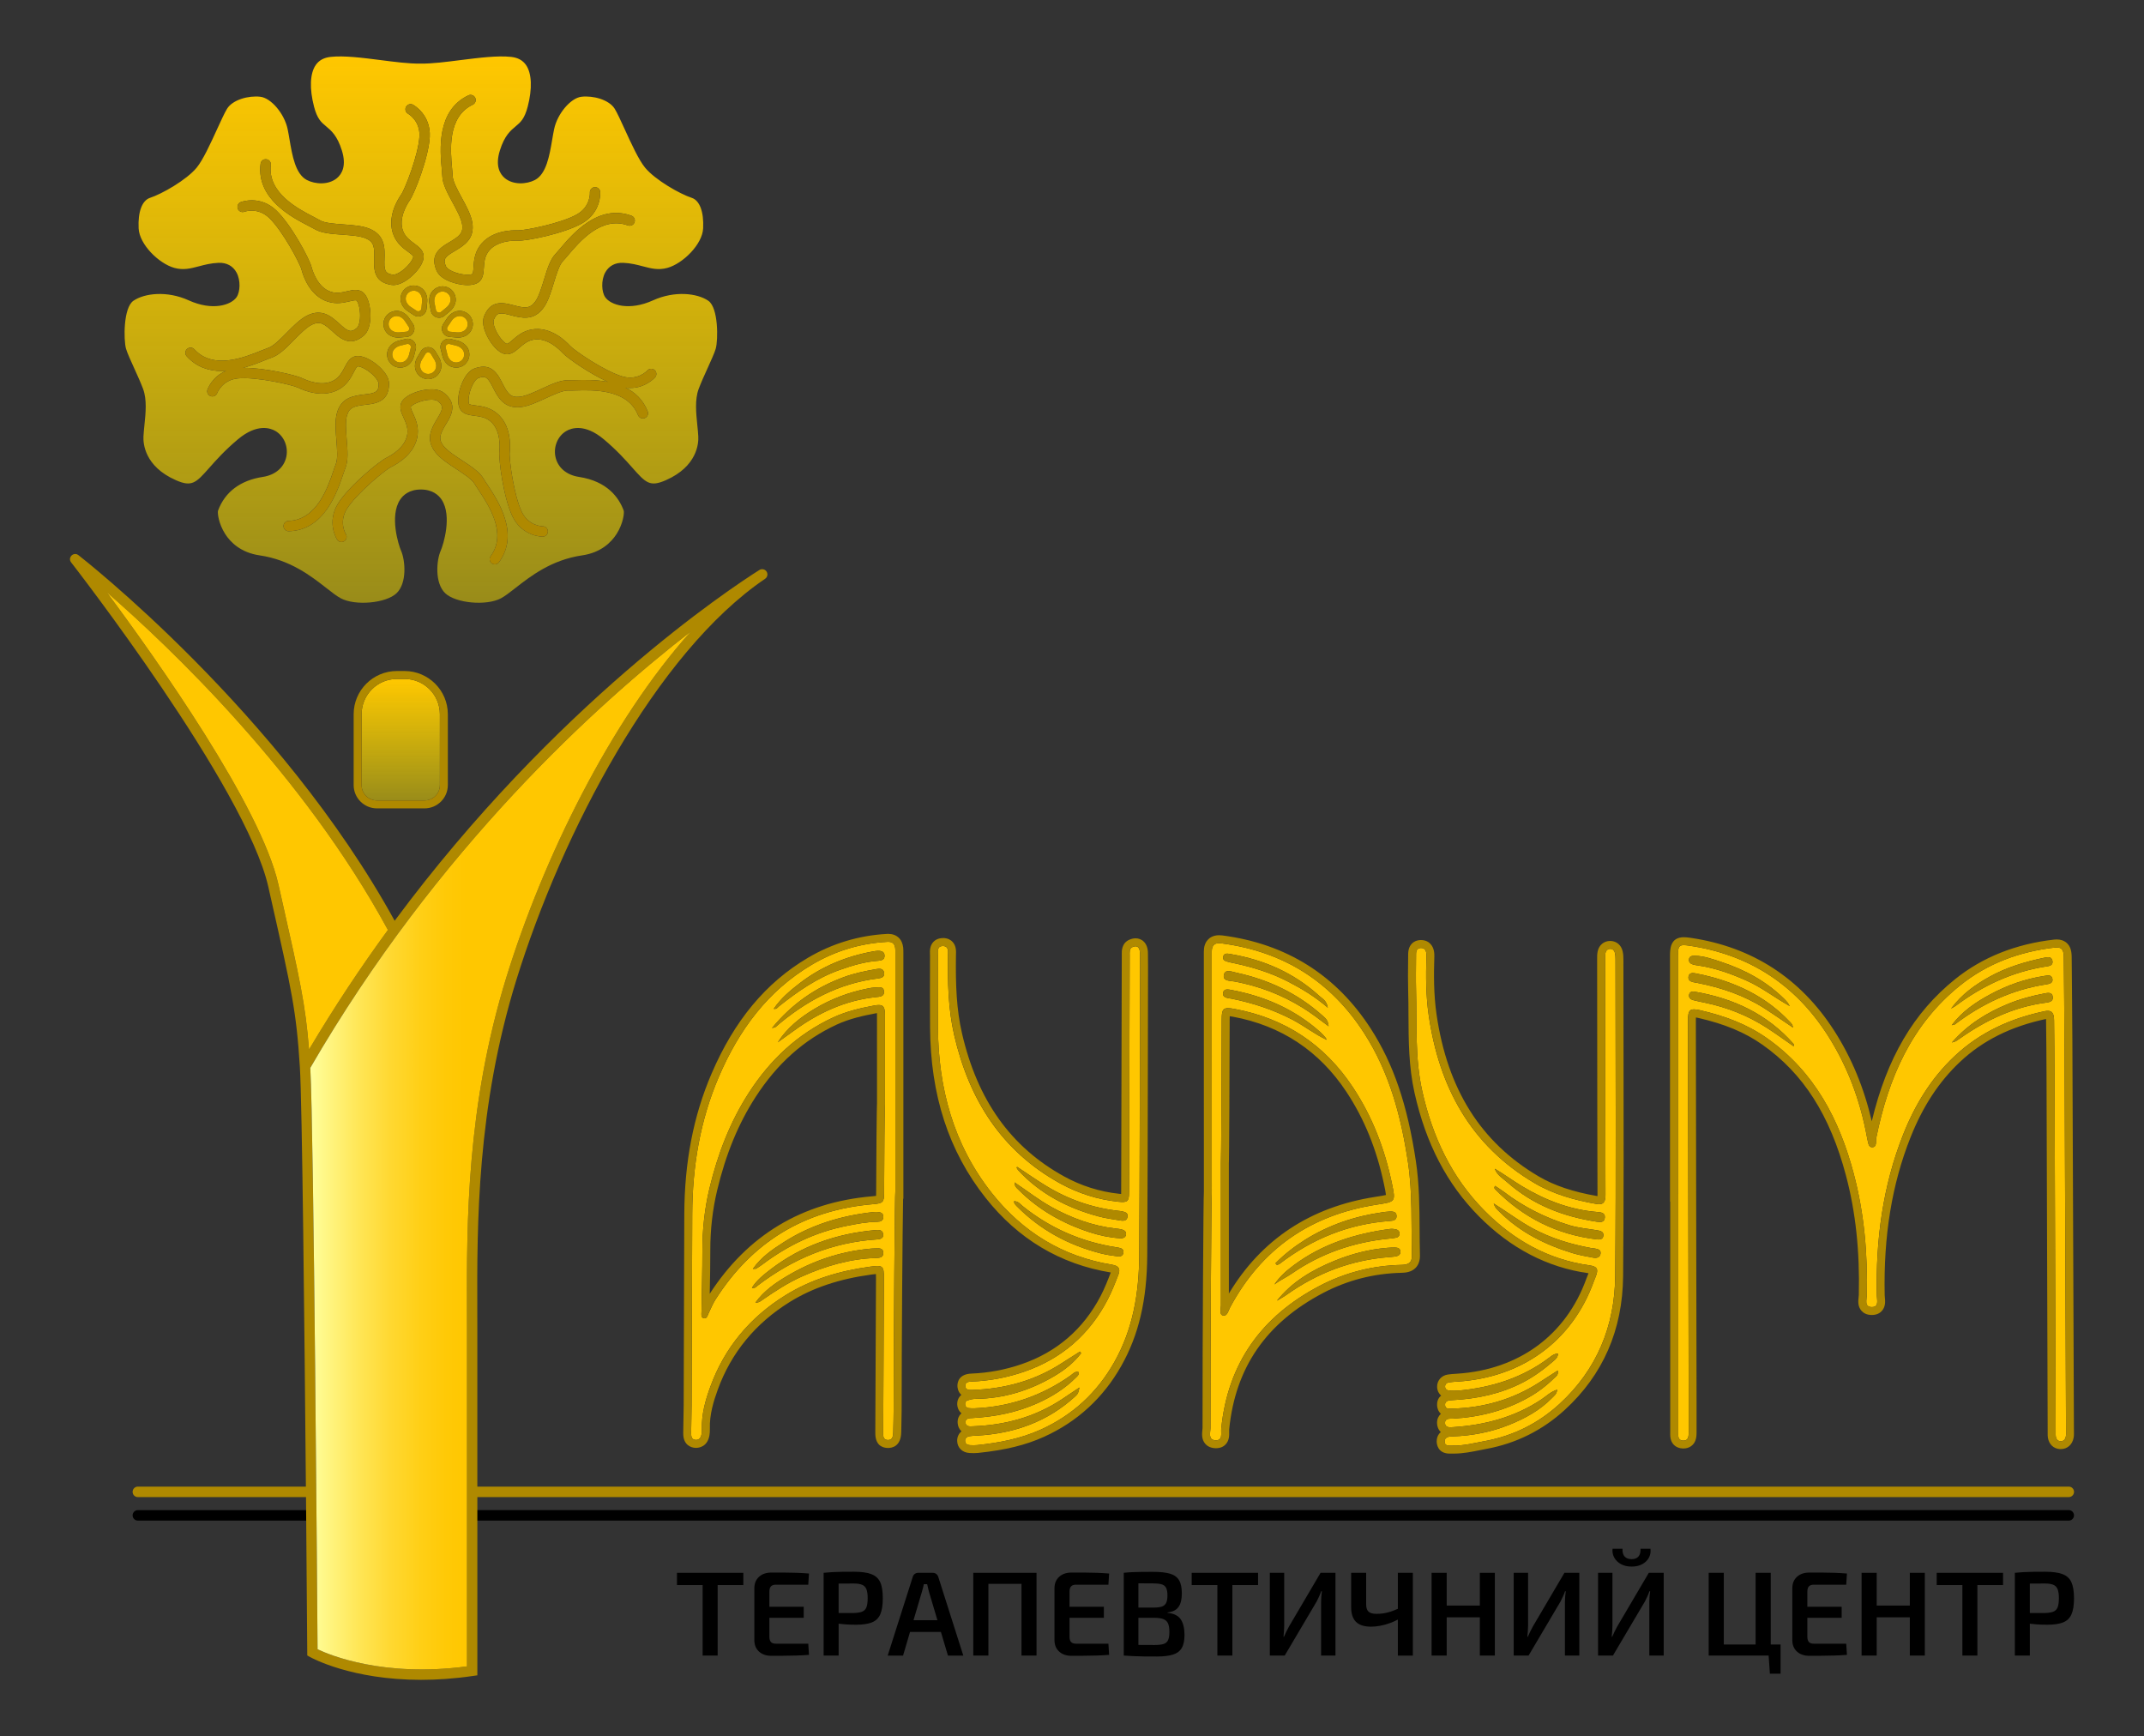<svg width="226" height="183" viewBox="0 0 226 183" fill="none" xmlns="http://www.w3.org/2000/svg">
<rect x="0" y="0" width="226" height="183" fill="#333333" stroke="none"/>
<g id="Aurum_logo_col 1">
<g id="Group">
<path id="Vector" d="M218.069 160.267H49.762V159.161H218.069C218.374 159.161 218.621 159.408 218.621 159.713C218.621 160.02 218.374 160.267 218.069 160.267Z" fill="black"/>
<path id="Vector_2" d="M32.904 160.267H14.531C14.225 160.267 13.979 160.02 13.979 159.715C13.979 159.41 14.225 159.163 14.531 159.163H32.904V160.267Z" fill="black"/>
<path id="Vector_3" d="M50.316 156.685V139.991C50.316 139.357 50.314 138.701 50.312 138.025C50.285 129.055 50.249 116.77 54.437 103.259C59.248 87.739 69.183 68.776 80.648 61.004C80.895 60.837 80.969 60.507 80.812 60.251C80.648 59.99 80.305 59.913 80.046 60.076C76.886 62.073 58.532 74.221 41.601 97.046C29.518 75.055 8.477 58.671 8.264 58.508H8.261C7.755 58.117 7.104 58.769 7.498 59.273C7.682 59.507 25.91 82.941 28.285 93.477L28.62 94.964C30.738 104.35 31.242 106.579 31.609 112.453C31.851 116.333 32.096 139.834 32.245 156.685H14.531C14.225 156.685 13.979 156.932 13.979 157.237C13.979 157.542 14.225 157.789 14.531 157.789H32.257C32.337 166.998 32.385 173.969 32.387 174.166L32.389 174.481L32.665 174.636C32.877 174.755 37.062 177.051 44.386 177.049C46.05 177.049 47.874 176.932 49.852 176.641L50.318 176.574V157.789H218.071C218.377 157.789 218.624 157.542 218.624 157.237C218.624 156.932 218.377 156.685 218.071 156.685H50.316ZM32.573 110.619C32.201 105.874 31.594 103.188 29.683 94.723L29.349 93.237C27.486 84.975 16.575 69.579 11.252 62.418C17.869 68.172 31.958 81.54 40.889 98.016C38.045 101.914 35.245 106.113 32.573 110.619ZM49.222 138.029C49.224 138.703 49.226 139.357 49.226 139.991V175.631C40.425 176.809 34.754 174.44 33.473 173.827C33.44 169.237 33.073 119.175 32.707 112.549C46.106 89.406 62.977 74.181 72.841 66.539C64.301 76.03 57.228 90.571 53.397 102.937C49.161 116.607 49.197 128.988 49.222 138.029Z" fill="#AF8900"/>
<path id="Vector_4" d="M40.891 98.016C38.045 101.914 35.248 106.113 32.575 110.619C32.203 105.874 31.596 103.188 29.686 94.723L29.351 93.237C27.488 84.975 16.578 69.579 11.254 62.418C17.871 68.172 31.958 81.54 40.891 98.016Z" fill="#FFC700"/>
<path id="Vector_5" d="M53.399 102.937C49.161 116.607 49.197 128.988 49.224 138.029C49.226 138.703 49.228 139.357 49.228 139.991V175.631C40.427 176.809 34.756 174.44 33.475 173.827C33.442 169.237 33.076 119.175 32.709 112.549C46.108 89.406 62.979 74.181 72.843 66.539C64.303 76.03 57.23 90.571 53.399 102.937Z" fill="url(#paint0_linear_270_10)"/>
<path id="Vector_6" d="M74.668 31.703C73.498 30.896 71.119 30.622 68.84 31.655C66.314 32.799 64.37 32.151 63.795 31.325C63.418 30.783 63.339 29.556 63.797 28.72C64.176 28.029 64.847 27.662 65.697 27.701C66.494 27.733 67.174 27.912 67.775 28.071C68.648 28.301 69.401 28.498 70.362 28.232C71.983 27.776 74.036 25.767 74.118 24.069C74.204 22.327 73.754 21.125 72.915 20.851C71.665 20.445 69.068 18.967 67.999 17.671C67.329 16.857 66.543 15.139 65.85 13.621C65.44 12.728 65.055 11.883 64.799 11.469C64.199 10.499 62.514 10.056 61.294 10.196C60.154 10.327 58.754 11.983 58.413 13.602C58.34 13.945 58.275 14.323 58.208 14.714C57.919 16.416 57.59 18.344 56.381 18.974C55.504 19.427 54.096 19.513 53.213 18.775C52.694 18.34 52.183 17.48 52.694 15.852C53.183 14.29 53.811 13.769 54.364 13.307C54.86 12.895 55.286 12.54 55.626 11.241C56.121 9.338 56.059 7.741 55.452 6.858C55.106 6.359 54.594 6.076 53.882 5.997C52.468 5.84 50.484 6.091 48.565 6.331C47.019 6.526 45.564 6.718 44.336 6.704C44.336 6.704 44.336 6.704 44.334 6.704H44.292C43.062 6.716 41.624 6.526 40.098 6.331C38.211 6.091 36.258 5.84 34.846 5.997C34.137 6.076 33.624 6.357 33.279 6.858C32.672 7.741 32.607 9.338 33.103 11.241C33.442 12.54 33.871 12.895 34.367 13.307C34.919 13.769 35.545 14.29 36.035 15.852C36.547 17.48 36.037 18.34 35.518 18.775C34.635 19.513 33.226 19.429 32.35 18.974C31.14 18.344 30.811 16.416 30.521 14.714C30.456 14.323 30.391 13.945 30.318 13.602C29.977 11.983 28.577 10.327 27.436 10.196C26.216 10.056 24.529 10.499 23.931 11.469C23.676 11.883 23.291 12.728 22.881 13.621C22.186 15.139 21.401 16.857 20.732 17.671C19.662 18.967 17.063 20.445 15.816 20.851C14.977 21.125 14.527 22.327 14.613 24.069C14.694 25.767 16.747 27.776 18.367 28.232C19.327 28.498 20.081 28.301 20.955 28.071C21.556 27.912 22.236 27.733 23.033 27.701C23.879 27.664 24.555 28.029 24.931 28.72C25.39 29.556 25.312 30.783 24.936 31.325C24.36 32.151 22.414 32.799 19.89 31.655C17.609 30.62 15.232 30.898 14.06 31.703C12.991 32.441 13.027 35.829 13.28 36.74C13.401 37.171 13.78 38.008 14.148 38.815C14.489 39.57 14.845 40.347 15.084 40.994C15.5 42.114 15.356 43.536 15.226 44.791C15.184 45.215 15.14 45.629 15.121 46.016C15.088 46.725 15.232 49.155 18.538 50.61C20.24 51.361 20.665 50.882 22.073 49.295C22.801 48.475 23.705 47.455 25.084 46.3C27.105 44.603 28.522 45.125 29.039 45.428C29.92 45.945 30.393 47.045 30.19 48.101C29.968 49.253 29.037 50.062 27.704 50.265C25.337 50.625 23.705 51.854 22.983 53.822C22.912 54.058 23.033 55.179 23.734 56.276C24.287 57.144 25.367 58.24 27.361 58.533C30.6 59.007 32.793 60.72 34.394 61.97C34.982 62.43 35.49 62.828 35.919 63.057C37.453 63.877 40.699 63.582 41.804 62.52C42.932 61.437 42.712 59.035 42.279 58.052C41.99 57.397 41.059 54.378 42.166 52.68C42.488 52.184 43.133 51.593 44.365 51.593C45.596 51.593 46.24 52.184 46.565 52.68C47.672 54.378 46.74 57.397 46.452 58.052C46.016 59.035 45.799 61.437 46.927 62.52C48.032 63.582 51.277 63.877 52.811 63.057C53.238 62.828 53.746 62.43 54.336 61.97C55.937 60.72 58.13 59.007 61.37 58.533C63.364 58.24 64.442 57.144 64.996 56.276C65.695 55.179 65.816 54.058 65.745 53.818C65.243 52.448 64.017 50.719 61.026 50.265C59.691 50.062 58.762 49.253 58.541 48.101C58.337 47.045 58.81 45.945 59.691 45.428C60.206 45.125 61.625 44.605 63.646 46.3C65.023 47.455 65.929 48.475 66.656 49.295C68.066 50.882 68.491 51.361 70.192 50.61C73.498 49.155 73.643 46.725 73.607 46.016C73.59 45.629 73.546 45.215 73.502 44.791C73.375 43.536 73.228 42.114 73.647 40.994C73.885 40.349 74.239 39.57 74.582 38.817C74.948 38.008 75.329 37.171 75.449 36.74C75.702 35.829 75.737 32.441 74.668 31.703ZM47.104 25.688L47.33 25.552C48.408 24.91 48.879 24.584 48.703 23.595C48.592 22.974 48.149 22.156 47.718 21.366C47.165 20.349 46.644 19.387 46.623 18.555C46.619 18.384 46.598 18.148 46.571 17.865C46.385 15.85 45.995 11.657 49.367 10.051C49.639 9.922 49.965 10.037 50.095 10.309C50.222 10.58 50.107 10.906 49.835 11.034C47.153 12.312 47.481 15.858 47.657 17.765C47.686 18.079 47.709 18.34 47.713 18.528C47.728 19.099 48.209 19.985 48.676 20.845C49.149 21.713 49.634 22.61 49.777 23.404C50.093 25.177 48.921 25.874 47.887 26.488L47.667 26.62C46.703 27.201 46.778 27.509 47.019 28.092C47.075 28.226 47.32 28.456 47.831 28.659C48.588 28.962 49.459 29.025 49.766 28.889C49.867 28.845 49.89 28.569 49.917 28.155C49.955 27.553 50.005 26.729 50.551 25.941C51.696 24.289 53.937 24.251 54.598 24.278C55.297 24.305 59.141 23.551 60.817 22.595C62.246 21.78 62.184 20.364 62.179 20.303C62.163 20.004 62.391 19.747 62.69 19.726C62.983 19.705 63.247 19.931 63.268 20.23C63.274 20.318 63.397 22.38 61.357 23.542C59.474 24.615 55.475 25.422 54.552 25.366C54.186 25.353 52.296 25.336 51.449 26.562C51.074 27.099 51.038 27.67 51.005 28.222C50.965 28.853 50.919 29.571 50.206 29.884C49.948 29.999 49.628 30.047 49.287 30.047C48.659 30.047 47.958 29.884 47.425 29.671C46.914 29.466 46.257 29.1 46.012 28.508C45.499 27.279 45.818 26.461 47.104 25.688ZM42.409 32.901C42.697 33.039 42.944 33.253 43.12 33.52L43.537 34.148C43.706 34.407 43.729 34.729 43.595 35.009C43.459 35.289 43.196 35.475 42.886 35.505L42.137 35.574C42.082 35.58 42.026 35.582 41.971 35.582C41.708 35.582 41.446 35.524 41.208 35.409C40.873 35.25 40.62 34.967 40.496 34.616C40.373 34.267 40.394 33.888 40.553 33.554C40.887 32.862 41.72 32.569 42.409 32.901ZM42.302 31.02C42.425 30.67 42.676 30.388 43.013 30.229C43.348 30.068 43.725 30.047 44.077 30.171C44.426 30.294 44.708 30.547 44.87 30.882C45.008 31.17 45.064 31.492 45.035 31.81L44.964 32.559C44.934 32.868 44.75 33.134 44.47 33.267C44.349 33.326 44.219 33.355 44.089 33.355C43.922 33.355 43.754 33.305 43.608 33.209L42.98 32.795C42.712 32.617 42.496 32.37 42.358 32.084C42.197 31.747 42.178 31.371 42.302 31.02ZM41.21 36.375C41.436 36.149 41.72 35.988 42.03 35.91L42.76 35.728C43.062 35.653 43.373 35.739 43.593 35.959C43.813 36.178 43.899 36.49 43.825 36.791L43.641 37.52C43.564 37.832 43.405 38.114 43.177 38.342C42.907 38.614 42.549 38.748 42.193 38.748C41.837 38.748 41.48 38.614 41.21 38.342C40.946 38.079 40.801 37.73 40.801 37.359C40.804 36.987 40.948 36.638 41.21 36.375ZM43.991 37.658L44.378 37.014C44.539 36.749 44.819 36.59 45.129 36.59C45.129 36.59 45.129 36.59 45.131 36.59C45.441 36.59 45.721 36.749 45.882 37.014L46.27 37.658C46.435 37.934 46.521 38.248 46.521 38.568C46.521 39.335 45.897 39.959 45.131 39.959C44.363 39.959 43.737 39.335 43.737 38.568C43.737 38.248 43.825 37.934 43.991 37.658ZM46.454 36.791C46.378 36.49 46.464 36.178 46.684 35.959C46.904 35.739 47.215 35.655 47.517 35.728L48.247 35.91C48.557 35.988 48.841 36.149 49.067 36.375C49.331 36.638 49.475 36.987 49.475 37.359C49.475 37.73 49.331 38.079 49.067 38.342C48.797 38.614 48.44 38.748 48.084 38.748C47.728 38.748 47.372 38.614 47.1 38.342C46.874 38.114 46.713 37.832 46.636 37.52L46.454 36.791ZM49.053 35.409C48.814 35.524 48.553 35.582 48.289 35.582C48.234 35.582 48.178 35.58 48.123 35.574L47.374 35.505C47.065 35.473 46.799 35.289 46.665 35.009C46.531 34.729 46.554 34.407 46.724 34.148L47.138 33.52C47.316 33.253 47.563 33.039 47.852 32.901C48.186 32.74 48.563 32.72 48.914 32.843C49.264 32.966 49.547 33.219 49.708 33.554C49.867 33.888 49.888 34.267 49.764 34.616C49.641 34.967 49.388 35.248 49.053 35.409ZM47.113 30.261C47.837 30.516 48.218 31.312 47.962 32.034C47.856 32.337 47.669 32.605 47.422 32.807L46.843 33.288C46.682 33.42 46.487 33.489 46.286 33.489C46.188 33.489 46.09 33.472 45.993 33.439C45.7 33.336 45.487 33.092 45.424 32.789L45.273 32.053C45.209 31.737 45.232 31.413 45.338 31.11C45.592 30.388 46.389 30.006 47.113 30.261ZM27.468 17.257C27.505 16.958 27.777 16.749 28.076 16.784C28.376 16.82 28.587 17.094 28.549 17.391C28.181 20.339 31.469 22.037 33.051 22.852C33.331 22.997 33.563 23.118 33.727 23.216C34.212 23.511 35.223 23.582 36.198 23.653C37.184 23.724 38.2 23.797 38.947 24.105C40.611 24.795 40.567 26.156 40.529 27.356L40.521 27.613C40.492 28.738 40.791 28.841 41.415 28.952C41.557 28.975 41.883 28.895 42.329 28.575C42.995 28.101 43.514 27.4 43.566 27.07C43.581 26.961 43.363 26.792 43.028 26.547C42.541 26.192 41.873 25.704 41.503 24.82C40.726 22.965 41.902 21.056 42.281 20.517C42.685 19.942 44.114 16.301 44.212 14.376C44.296 12.732 43.068 12.023 43.016 11.994C42.754 11.848 42.658 11.517 42.802 11.254C42.949 10.992 43.275 10.896 43.539 11.038C43.616 11.08 45.422 12.088 45.301 14.43C45.192 16.594 43.702 20.389 43.175 21.142C42.963 21.445 41.934 23.024 42.509 24.4C42.762 25.004 43.225 25.34 43.67 25.667C44.181 26.041 44.761 26.463 44.642 27.235C44.52 28.027 43.687 28.943 42.963 29.462C42.574 29.74 42.019 30.045 41.467 30.045C41.385 30.045 41.304 30.039 41.222 30.024C39.912 29.79 39.393 29.083 39.433 27.584L39.439 27.323C39.479 26.068 39.458 25.497 38.531 25.113C37.947 24.87 37.018 24.803 36.12 24.738C34.963 24.657 33.873 24.577 33.159 24.147C33.013 24.059 32.804 23.95 32.548 23.82C30.751 22.89 27.007 20.958 27.468 17.257ZM30.445 55.99H30.431C30.136 55.99 29.893 55.756 29.884 55.461C29.876 55.16 30.115 54.909 30.416 54.901C33.388 54.821 34.572 51.319 35.141 49.636C35.242 49.337 35.325 49.088 35.398 48.912C35.616 48.387 35.537 47.379 35.459 46.405C35.38 45.42 35.298 44.404 35.493 43.62C35.924 41.872 37.278 41.711 38.47 41.566L38.726 41.537C39.843 41.395 39.9 41.086 39.916 40.454C39.921 40.308 39.789 40 39.406 39.605C38.834 39.022 38.064 38.614 37.73 38.612C37.675 38.612 37.614 38.673 37.543 38.779C37.47 38.886 37.391 39.038 37.294 39.222C37.014 39.758 36.633 40.49 35.815 40.987C34.099 42.033 32.034 41.159 31.439 40.866C30.811 40.556 26.995 39.691 25.074 39.883C23.412 40.05 22.904 41.41 22.897 41.422C22.797 41.705 22.483 41.853 22.201 41.751C21.918 41.648 21.771 41.334 21.872 41.052C21.897 40.985 22.385 39.689 23.828 39.082C23.676 39.093 23.521 39.105 23.368 39.105C22.062 39.105 20.748 38.719 19.681 37.55C19.478 37.328 19.493 36.983 19.717 36.78C19.938 36.577 20.284 36.592 20.487 36.816C22.489 39.009 25.789 37.663 27.562 36.941C27.855 36.822 28.099 36.724 28.279 36.663C28.819 36.485 29.531 35.764 30.217 35.068C30.91 34.365 31.628 33.64 32.347 33.272C33.953 32.456 34.959 33.372 35.848 34.181L36.039 34.353C36.876 35.105 37.148 34.947 37.638 34.545C37.748 34.453 37.897 34.15 37.945 33.604C38.014 32.791 37.82 31.942 37.6 31.687C37.529 31.605 37.259 31.662 36.855 31.758C36.267 31.896 35.463 32.086 34.549 31.793C32.634 31.181 31.946 29.048 31.78 28.408C31.602 27.728 29.759 24.276 28.359 22.953C27.145 21.809 25.785 22.311 25.77 22.317C25.49 22.422 25.174 22.284 25.067 22.003C24.959 21.721 25.101 21.407 25.381 21.299C25.463 21.267 27.403 20.55 29.108 22.162C30.682 23.649 32.605 27.245 32.835 28.134C32.927 28.494 33.463 30.3 34.882 30.756C35.507 30.955 36.064 30.825 36.602 30.695C37.219 30.551 37.916 30.386 38.426 30.976C38.95 31.582 39.106 32.812 39.031 33.696C38.983 34.244 38.824 34.98 38.33 35.386C37.301 36.232 36.426 36.166 35.309 35.162L35.116 34.986C34.187 34.141 33.737 33.788 32.841 34.242C32.278 34.53 31.625 35.193 30.994 35.833C30.18 36.657 29.412 37.437 28.621 37.698C28.457 37.751 28.24 37.843 27.974 37.949C27.369 38.196 26.551 38.524 25.641 38.769C27.867 38.756 31.18 39.524 31.923 39.889C32.255 40.055 33.975 40.833 35.246 40.059C35.806 39.716 36.07 39.208 36.328 38.719C36.618 38.158 36.951 37.523 37.73 37.523C37.73 37.523 37.73 37.523 37.732 37.523C38.533 37.525 39.567 38.208 40.186 38.846C40.569 39.239 41.023 39.841 41.007 40.481C40.973 41.811 40.352 42.43 38.862 42.618L38.6 42.65C37.353 42.798 36.792 42.905 36.551 43.881C36.401 44.494 36.474 45.42 36.545 46.317C36.637 47.471 36.725 48.563 36.405 49.33C36.34 49.489 36.265 49.713 36.173 49.983C35.528 51.9 34.178 55.892 30.445 55.99ZM52.6 59.26C52.493 59.405 52.328 59.482 52.16 59.482C52.047 59.482 51.934 59.449 51.838 59.377C51.595 59.2 51.543 58.857 51.721 58.614C53.478 56.22 51.509 53.253 50.453 51.657C50.277 51.394 50.132 51.175 50.038 51.011C49.756 50.516 48.91 49.962 48.092 49.426C47.266 48.885 46.412 48.325 45.912 47.691C44.792 46.279 45.495 45.113 46.115 44.082L46.244 43.862C46.82 42.894 46.608 42.66 46.119 42.259C46.006 42.169 45.681 42.083 45.135 42.144C44.323 42.236 43.528 42.593 43.321 42.859C43.254 42.944 43.363 43.197 43.537 43.576C43.788 44.124 44.133 44.872 44.026 45.826C43.802 47.823 41.844 48.916 41.249 49.205C40.617 49.512 37.594 51.996 36.57 53.629C35.685 55.043 36.447 56.276 36.453 56.289C36.614 56.544 36.539 56.881 36.286 57.042C36.03 57.203 35.694 57.127 35.532 56.872C35.486 56.799 34.4 55.041 35.645 53.052C36.796 51.216 39.946 48.626 40.774 48.224C41.107 48.063 42.777 47.183 42.942 45.705C43.016 45.052 42.777 44.532 42.547 44.03C42.281 43.455 41.982 42.804 42.461 42.188C42.955 41.556 44.131 41.159 45.014 41.06C45.558 40.998 46.313 41.01 46.809 41.416C47.839 42.259 47.948 43.128 47.184 44.419L47.048 44.642C46.401 45.719 46.142 46.229 46.765 47.016C47.159 47.511 47.937 48.021 48.691 48.515C49.66 49.15 50.574 49.748 50.986 50.472C51.07 50.62 51.202 50.819 51.361 51.055C52.48 52.743 54.807 56.251 52.6 59.26ZM69.054 39.772C69.005 39.827 68.047 40.891 66.434 40.891C66.275 40.891 66.109 40.879 65.94 40.856C66.923 41.345 67.777 42.118 68.271 43.352C68.382 43.632 68.246 43.948 67.968 44.061C67.689 44.174 67.371 44.036 67.258 43.758C66.155 41 62.594 41.096 60.679 41.153C60.363 41.161 60.102 41.169 59.911 41.159C59.344 41.14 58.423 41.56 57.534 41.97C56.638 42.384 55.711 42.813 54.908 42.903C53.118 43.099 52.499 41.893 51.951 40.822L51.834 40.594C51.315 39.595 51.003 39.649 50.404 39.852C50.266 39.898 50.022 40.13 49.785 40.626C49.434 41.362 49.316 42.225 49.434 42.541C49.471 42.643 49.743 42.685 50.155 42.737C50.754 42.813 51.574 42.919 52.325 43.513C53.903 44.759 53.797 46.999 53.727 47.655C53.652 48.354 54.163 52.233 55.008 53.964C55.73 55.442 57.149 55.469 57.21 55.471C57.509 55.474 57.754 55.716 57.754 56.015C57.752 56.314 57.513 56.559 57.214 56.561C57.212 56.561 57.212 56.561 57.21 56.561C57.074 56.561 55.044 56.523 54.029 54.443C53.079 52.496 52.545 48.454 52.644 47.54C52.681 47.172 52.817 45.293 51.65 44.368C51.135 43.961 50.568 43.888 50.017 43.819C49.389 43.739 48.678 43.647 48.41 42.915C48.132 42.162 48.419 40.958 48.801 40.155C49.038 39.66 49.446 39.026 50.053 38.821C51.315 38.392 52.11 38.76 52.8 40.092L52.922 40.327C53.493 41.443 53.79 41.934 54.786 41.819C55.414 41.751 56.26 41.359 57.078 40.981C58.128 40.496 59.116 40.038 59.955 40.071C60.127 40.078 60.363 40.069 60.65 40.063C61.516 40.038 62.788 40.005 64.065 40.245C62.096 39.342 59.777 37.725 59.277 37.171C59.028 36.897 57.714 35.544 56.247 35.8C55.6 35.913 55.167 36.287 54.749 36.648C54.272 37.065 53.73 37.535 53.005 37.246C52.258 36.952 51.549 35.935 51.206 35.116C50.992 34.61 50.792 33.884 51.043 33.295C51.562 32.071 52.365 31.72 53.822 32.094L54.075 32.159C55.291 32.477 55.852 32.584 56.435 31.764C56.799 31.25 57.071 30.359 57.335 29.5C57.672 28.391 57.99 27.346 58.57 26.748C58.689 26.624 58.842 26.442 59.026 26.225C60.332 24.678 63.05 21.458 66.559 22.735C66.842 22.838 66.988 23.149 66.886 23.431C66.783 23.716 66.469 23.86 66.187 23.758C63.393 22.744 61.093 25.466 59.859 26.928C59.656 27.168 59.484 27.369 59.352 27.505C58.957 27.915 58.662 28.881 58.377 29.815C58.089 30.76 57.791 31.737 57.323 32.395C56.281 33.863 54.962 33.518 53.799 33.213L53.552 33.148C52.462 32.87 52.294 33.138 52.047 33.721C51.991 33.855 51.999 34.19 52.21 34.696C52.526 35.448 53.093 36.111 53.405 36.234C53.508 36.272 53.721 36.101 54.035 35.827C54.489 35.432 55.115 34.89 56.059 34.725C58.042 34.382 59.641 35.95 60.085 36.441C60.556 36.96 63.791 39.164 65.647 39.687C67.231 40.134 68.198 39.095 68.237 39.049C68.438 38.827 68.784 38.809 69.005 39.007C69.229 39.208 69.25 39.549 69.054 39.772Z" fill="url(#paint1_linear_270_10)"/>
<path id="Vector_7" d="M44.867 30.882C44.706 30.547 44.424 30.294 44.074 30.171C43.722 30.047 43.346 30.068 43.011 30.229C42.674 30.388 42.423 30.67 42.3 31.02C42.176 31.371 42.195 31.747 42.356 32.084C42.494 32.37 42.71 32.617 42.978 32.795L43.605 33.209C43.752 33.305 43.919 33.355 44.087 33.355C44.216 33.355 44.346 33.326 44.468 33.267C44.748 33.134 44.932 32.868 44.961 32.559L45.032 31.81C45.064 31.492 45.007 31.17 44.867 30.882ZM44.49 31.76L44.422 32.508C44.409 32.628 44.342 32.724 44.233 32.776C44.126 32.828 44.007 32.818 43.907 32.753L43.279 32.339C43.095 32.218 42.946 32.046 42.85 31.848C42.752 31.645 42.739 31.415 42.814 31.201C42.89 30.988 43.044 30.817 43.248 30.721C43.365 30.664 43.488 30.637 43.614 30.637C43.708 30.637 43.802 30.652 43.894 30.685C44.108 30.76 44.279 30.913 44.375 31.116C44.47 31.317 44.509 31.538 44.49 31.76Z" fill="#AF8900"/>
<path id="Vector_8" d="M43.539 34.148L43.122 33.52C42.947 33.253 42.7 33.039 42.411 32.901C41.72 32.569 40.887 32.862 40.555 33.554C40.396 33.888 40.375 34.267 40.498 34.616C40.622 34.967 40.875 35.25 41.21 35.409C41.448 35.524 41.71 35.582 41.973 35.582C42.028 35.582 42.084 35.58 42.139 35.574L42.888 35.505C43.198 35.475 43.461 35.289 43.597 35.009C43.729 34.729 43.708 34.407 43.539 34.148ZM43.105 34.775C43.053 34.882 42.955 34.951 42.836 34.961L42.089 35.032C41.867 35.053 41.645 35.013 41.444 34.917C41.241 34.821 41.086 34.65 41.013 34.436C40.938 34.223 40.95 33.993 41.046 33.79C41.193 33.487 41.496 33.309 41.812 33.309C41.934 33.309 42.059 33.336 42.176 33.393C42.375 33.487 42.547 33.635 42.668 33.822L43.083 34.449C43.145 34.547 43.154 34.666 43.105 34.775Z" fill="#AF8900"/>
<path id="Vector_9" d="M43.595 35.959C43.375 35.739 43.063 35.653 42.762 35.728L42.032 35.91C41.722 35.988 41.437 36.149 41.211 36.375C40.948 36.638 40.803 36.987 40.803 37.359C40.803 37.73 40.948 38.079 41.211 38.342C41.481 38.614 41.839 38.748 42.195 38.748C42.55 38.748 42.908 38.614 43.178 38.342C43.406 38.114 43.565 37.832 43.643 37.52L43.827 36.791C43.9 36.49 43.812 36.178 43.595 35.959ZM43.298 36.659L43.115 37.389C43.061 37.604 42.95 37.801 42.793 37.958C42.463 38.286 41.927 38.286 41.596 37.958C41.437 37.796 41.347 37.583 41.347 37.359C41.347 37.132 41.437 36.92 41.596 36.761C41.753 36.605 41.95 36.492 42.163 36.439L42.894 36.258C42.923 36.251 42.95 36.247 42.977 36.247C43.063 36.247 43.145 36.281 43.21 36.345C43.293 36.429 43.327 36.544 43.298 36.659Z" fill="#AF8900"/>
<path id="Vector_10" d="M46.271 37.658L45.884 37.014C45.723 36.749 45.443 36.59 45.133 36.59C45.131 36.59 45.131 36.59 45.131 36.59C44.821 36.59 44.541 36.749 44.38 37.014L43.992 37.658C43.827 37.934 43.739 38.248 43.739 38.568C43.739 39.335 44.365 39.959 45.133 39.959C45.899 39.959 46.522 39.335 46.522 38.568C46.522 38.248 46.437 37.934 46.271 37.658ZM45.133 39.413C44.666 39.413 44.285 39.034 44.285 38.568C44.285 38.346 44.346 38.129 44.459 37.939L44.848 37.295C44.97 37.09 45.294 37.09 45.415 37.295L45.805 37.939C45.918 38.129 45.978 38.346 45.978 38.568C45.978 39.034 45.597 39.413 45.133 39.413Z" fill="#AF8900"/>
<path id="Vector_11" d="M49.069 36.375C48.843 36.149 48.559 35.988 48.249 35.91L47.519 35.728C47.217 35.655 46.905 35.739 46.686 35.959C46.466 36.178 46.38 36.49 46.456 36.791L46.638 37.52C46.715 37.832 46.876 38.114 47.102 38.342C47.374 38.614 47.73 38.748 48.086 38.748C48.441 38.748 48.799 38.614 49.069 38.342C49.333 38.079 49.477 37.73 49.477 37.359C49.475 36.987 49.331 36.638 49.069 36.375ZM48.684 37.958C48.356 38.288 47.818 38.286 47.487 37.958C47.33 37.801 47.219 37.604 47.167 37.389L46.985 36.659C46.956 36.544 46.987 36.429 47.071 36.343C47.136 36.281 47.217 36.247 47.303 36.247C47.33 36.247 47.357 36.251 47.387 36.258L48.117 36.439C48.33 36.492 48.527 36.605 48.684 36.761C48.845 36.92 48.933 37.132 48.933 37.359C48.931 37.583 48.843 37.797 48.684 37.958Z" fill="#AF8900"/>
<path id="Vector_12" d="M49.709 33.554C49.548 33.219 49.266 32.966 48.916 32.843C48.565 32.72 48.188 32.74 47.853 32.901C47.564 33.039 47.317 33.253 47.139 33.52L46.725 34.148C46.556 34.407 46.533 34.729 46.667 35.009C46.8 35.289 47.066 35.473 47.376 35.505L48.125 35.574C48.18 35.58 48.236 35.582 48.291 35.582C48.554 35.582 48.816 35.524 49.054 35.409C49.389 35.248 49.642 34.967 49.766 34.616C49.889 34.267 49.868 33.888 49.709 33.554ZM49.251 34.436C49.176 34.65 49.023 34.821 48.82 34.917C48.619 35.013 48.397 35.053 48.178 35.032L47.428 34.961C47.309 34.951 47.211 34.882 47.158 34.775C47.108 34.666 47.117 34.547 47.181 34.449L47.596 33.822C47.717 33.635 47.889 33.487 48.087 33.393C48.205 33.336 48.328 33.309 48.452 33.309C48.548 33.309 48.642 33.324 48.734 33.357C48.947 33.433 49.119 33.585 49.218 33.79C49.314 33.993 49.326 34.223 49.251 34.436Z" fill="#AF8900"/>
<path id="Vector_13" d="M47.113 30.261C46.389 30.006 45.594 30.388 45.338 31.11C45.232 31.413 45.209 31.737 45.273 32.053L45.424 32.789C45.487 33.092 45.7 33.336 45.993 33.439C46.09 33.472 46.188 33.489 46.286 33.489C46.487 33.489 46.682 33.42 46.843 33.288L47.422 32.807C47.669 32.605 47.856 32.337 47.962 32.034C48.216 31.312 47.837 30.516 47.113 30.261ZM47.448 31.854C47.372 32.063 47.245 32.247 47.073 32.389L46.493 32.868C46.401 32.943 46.284 32.964 46.171 32.925C46.058 32.885 45.981 32.795 45.956 32.678L45.805 31.942C45.761 31.726 45.776 31.5 45.851 31.291C45.972 30.944 46.301 30.727 46.65 30.727C46.742 30.727 46.837 30.741 46.929 30.775C47.37 30.93 47.605 31.413 47.448 31.854Z" fill="#AF8900"/>
<path id="Vector_14" d="M61.355 23.542C59.471 24.615 55.473 25.422 54.55 25.366C54.184 25.353 52.294 25.336 51.447 26.562C51.072 27.099 51.036 27.67 51.003 28.222C50.963 28.853 50.917 29.571 50.203 29.884C49.946 29.999 49.626 30.047 49.285 30.047C48.657 30.047 47.956 29.884 47.422 29.671C46.912 29.466 46.255 29.1 46.01 28.508C45.499 27.279 45.817 26.461 47.102 25.688L47.328 25.552C48.406 24.91 48.877 24.584 48.701 23.595C48.59 22.974 48.146 22.156 47.715 21.366C47.163 20.349 46.642 19.387 46.621 18.555C46.617 18.384 46.596 18.148 46.569 17.865C46.382 15.85 45.993 11.657 49.364 10.051C49.636 9.922 49.963 10.037 50.093 10.309C50.22 10.58 50.105 10.906 49.833 11.034C47.15 12.312 47.479 15.858 47.655 17.765C47.684 18.079 47.707 18.34 47.711 18.528C47.726 19.099 48.207 19.985 48.674 20.845C49.147 21.713 49.632 22.61 49.775 23.404C50.09 25.177 48.919 25.874 47.885 26.488L47.665 26.62C46.7 27.201 46.776 27.509 47.016 28.092C47.073 28.226 47.318 28.456 47.828 28.659C48.586 28.962 49.456 29.025 49.764 28.889C49.864 28.845 49.888 28.569 49.915 28.155C49.952 27.553 50.003 26.729 50.549 25.941C51.693 24.289 53.934 24.251 54.596 24.278C55.295 24.305 59.139 23.551 60.815 22.595C62.244 21.78 62.181 20.364 62.177 20.303C62.16 20.004 62.389 19.747 62.688 19.726C62.981 19.705 63.245 19.931 63.265 20.23C63.274 20.318 63.395 22.38 61.355 23.542Z" fill="#AF8900"/>
<path id="Vector_15" d="M43.176 21.142C42.965 21.445 41.935 23.024 42.511 24.4C42.764 25.004 43.227 25.34 43.672 25.667C44.183 26.041 44.763 26.463 44.643 27.235C44.522 28.027 43.689 28.943 42.965 29.462C42.576 29.74 42.021 30.045 41.469 30.045C41.387 30.045 41.306 30.039 41.224 30.024C39.914 29.79 39.395 29.083 39.435 27.584L39.441 27.323C39.481 26.068 39.46 25.497 38.533 25.113C37.949 24.87 37.02 24.803 36.122 24.738C34.965 24.657 33.875 24.577 33.161 24.147C33.015 24.059 32.806 23.95 32.55 23.82C30.751 22.89 27.007 20.958 27.469 17.257C27.507 16.958 27.779 16.749 28.078 16.784C28.378 16.82 28.589 17.094 28.551 17.391C28.183 20.339 31.47 22.037 33.052 22.852C33.333 22.997 33.565 23.118 33.728 23.216C34.214 23.511 35.224 23.582 36.2 23.653C37.185 23.724 38.202 23.797 38.949 24.105C40.613 24.795 40.569 26.156 40.531 27.356L40.523 27.613C40.494 28.738 40.793 28.841 41.416 28.952C41.559 28.975 41.885 28.895 42.331 28.575C42.996 28.101 43.515 27.4 43.568 27.07C43.582 26.961 43.365 26.792 43.03 26.547C42.542 26.192 41.875 25.704 41.504 24.82C40.728 22.965 41.904 21.056 42.283 20.517C42.687 19.942 44.116 16.301 44.214 14.376C44.298 12.732 43.07 12.023 43.017 11.994C42.756 11.848 42.66 11.517 42.804 11.254C42.95 10.992 43.277 10.896 43.541 11.038C43.618 11.08 45.424 12.088 45.303 14.43C45.194 16.594 43.704 20.389 43.176 21.142Z" fill="#AF8900"/>
<path id="Vector_16" d="M41.008 40.481C40.975 41.811 40.353 42.43 38.864 42.618L38.602 42.65C37.355 42.798 36.794 42.905 36.553 43.881C36.403 44.494 36.476 45.42 36.547 46.317C36.639 47.471 36.727 48.563 36.407 49.33C36.342 49.489 36.267 49.713 36.175 49.983C35.528 51.9 34.18 55.892 30.447 55.99H30.433C30.137 55.99 29.895 55.756 29.886 55.461C29.878 55.16 30.117 54.909 30.418 54.901C33.389 54.821 34.574 51.319 35.143 49.636C35.243 49.337 35.327 49.088 35.4 48.912C35.618 48.387 35.538 47.379 35.461 46.405C35.382 45.42 35.3 44.404 35.495 43.62C35.926 41.872 37.279 41.711 38.472 41.566L38.728 41.537C39.845 41.395 39.901 41.086 39.918 40.454C39.922 40.308 39.791 40 39.408 39.605C38.836 39.022 38.066 38.614 37.731 38.612C37.677 38.612 37.616 38.673 37.545 38.779C37.472 38.886 37.392 39.038 37.296 39.222C37.016 39.758 36.635 40.49 35.817 40.987C34.101 42.033 32.035 41.159 31.441 40.866C30.813 40.556 26.997 39.691 25.076 39.883C23.414 40.05 22.905 41.41 22.899 41.422C22.799 41.705 22.485 41.853 22.202 41.751C21.92 41.648 21.773 41.334 21.874 41.052C21.899 40.985 22.387 39.689 23.83 39.082C23.678 39.093 23.523 39.105 23.37 39.105C22.064 39.105 20.75 38.719 19.683 37.55C19.48 37.328 19.495 36.983 19.718 36.78C19.94 36.577 20.286 36.592 20.488 36.816C22.491 39.009 25.791 37.663 27.564 36.941C27.857 36.822 28.101 36.724 28.281 36.663C28.821 36.485 29.533 35.764 30.219 35.068C30.912 34.365 31.63 33.64 32.349 33.272C33.954 32.456 34.961 33.372 35.85 34.181L36.041 34.353C36.878 35.105 37.15 34.947 37.639 34.545C37.75 34.453 37.899 34.15 37.947 33.604C38.016 32.791 37.822 31.942 37.602 31.687C37.531 31.605 37.261 31.662 36.857 31.758C36.269 31.896 35.465 32.086 34.551 31.793C32.636 31.181 31.948 29.048 31.782 28.408C31.604 27.728 29.761 24.276 28.361 22.953C27.147 21.809 25.787 22.311 25.772 22.317C25.492 22.422 25.176 22.284 25.069 22.003C24.96 21.721 25.103 21.407 25.383 21.299C25.465 21.267 27.405 20.55 29.11 22.162C30.684 23.649 32.607 27.245 32.837 28.134C32.929 28.494 33.465 30.3 34.883 30.756C35.509 30.955 36.066 30.825 36.604 30.695C37.221 30.551 37.918 30.386 38.428 30.976C38.952 31.582 39.108 32.812 39.033 33.696C38.985 34.244 38.826 34.98 38.332 35.386C37.303 36.232 36.428 36.166 35.31 35.162L35.118 34.986C34.189 34.141 33.739 33.788 32.843 34.242C32.28 34.53 31.627 35.193 30.995 35.833C30.181 36.657 29.413 37.437 28.622 37.698C28.459 37.751 28.242 37.843 27.976 37.949C27.371 38.196 26.553 38.524 25.643 38.769C27.869 38.756 31.182 39.524 31.925 39.889C32.257 40.055 33.977 40.833 35.248 40.059C35.808 39.716 36.072 39.208 36.33 38.719C36.62 38.158 36.953 37.523 37.731 37.523C37.731 37.523 37.731 37.523 37.734 37.523C38.535 37.525 39.569 38.208 40.188 38.846C40.569 39.239 41.025 39.841 41.008 40.481Z" fill="#AF8900"/>
<path id="Vector_17" d="M69.053 39.772C69.005 39.827 68.047 40.891 66.433 40.891C66.275 40.891 66.109 40.879 65.94 40.856C66.923 41.345 67.777 42.118 68.271 43.352C68.382 43.632 68.246 43.948 67.967 44.061C67.689 44.174 67.371 44.036 67.258 43.758C66.155 41 62.594 41.096 60.679 41.153C60.363 41.161 60.101 41.169 59.911 41.159C59.344 41.14 58.423 41.56 57.534 41.97C56.638 42.384 55.711 42.813 54.907 42.903C53.118 43.099 52.499 41.893 51.951 40.822L51.834 40.594C51.315 39.595 51.003 39.649 50.404 39.852C50.266 39.898 50.021 40.13 49.785 40.626C49.433 41.362 49.316 42.225 49.433 42.541C49.471 42.643 49.743 42.685 50.155 42.737C50.754 42.813 51.574 42.919 52.325 43.513C53.903 44.759 53.796 46.999 53.727 47.655C53.652 48.354 54.163 52.233 55.008 53.964C55.73 55.442 57.149 55.469 57.209 55.471C57.509 55.474 57.753 55.716 57.753 56.015C57.751 56.314 57.513 56.559 57.214 56.561C57.212 56.561 57.212 56.561 57.209 56.561C57.073 56.561 55.044 56.523 54.029 54.443C53.079 52.496 52.545 48.454 52.643 47.54C52.681 47.172 52.817 45.293 51.649 44.368C51.135 43.961 50.568 43.888 50.017 43.819C49.389 43.739 48.678 43.647 48.41 42.915C48.132 42.162 48.418 40.958 48.801 40.155C49.038 39.66 49.446 39.026 50.053 38.821C51.315 38.392 52.11 38.76 52.8 40.092L52.922 40.327C53.493 41.443 53.79 41.934 54.786 41.819C55.414 41.751 56.259 41.359 57.078 40.981C58.128 40.496 59.116 40.038 59.955 40.071C60.126 40.078 60.363 40.069 60.65 40.063C61.516 40.038 62.788 40.005 64.065 40.245C62.096 39.342 59.777 37.725 59.277 37.171C59.028 36.897 57.714 35.544 56.247 35.8C55.6 35.913 55.167 36.287 54.748 36.648C54.271 37.065 53.729 37.535 53.005 37.246C52.258 36.952 51.549 35.935 51.206 35.116C50.992 34.61 50.791 33.884 51.042 33.295C51.562 32.071 52.365 31.72 53.822 32.094L54.075 32.159C55.291 32.477 55.851 32.584 56.435 31.764C56.799 31.25 57.071 30.359 57.335 29.5C57.672 28.391 57.99 27.346 58.57 26.748C58.689 26.624 58.842 26.442 59.026 26.225C60.331 24.678 63.05 21.458 66.559 22.735C66.842 22.838 66.988 23.149 66.885 23.431C66.783 23.716 66.469 23.86 66.187 23.758C63.393 22.744 61.093 25.466 59.859 26.928C59.656 27.168 59.484 27.369 59.352 27.505C58.957 27.915 58.662 28.881 58.377 29.815C58.088 30.76 57.791 31.737 57.322 32.395C56.28 33.863 54.962 33.518 53.798 33.213L53.551 33.148C52.461 32.87 52.294 33.138 52.047 33.721C51.99 33.855 51.999 34.19 52.21 34.696C52.526 35.448 53.093 36.111 53.405 36.234C53.508 36.272 53.721 36.101 54.035 35.827C54.489 35.432 55.115 34.89 56.058 34.725C58.042 34.382 59.641 35.95 60.085 36.441C60.555 36.96 63.791 39.164 65.647 39.687C67.231 40.134 68.198 39.095 68.237 39.049C68.438 38.827 68.784 38.809 69.005 39.007C69.229 39.208 69.25 39.549 69.053 39.772Z" fill="#AF8900"/>
<path id="Vector_18" d="M52.599 59.26C52.492 59.405 52.327 59.482 52.16 59.482C52.047 59.482 51.934 59.449 51.837 59.377C51.595 59.2 51.542 58.857 51.72 58.614C53.478 56.22 51.509 53.253 50.452 51.657C50.276 51.394 50.132 51.175 50.038 51.011C49.755 50.516 48.91 49.962 48.092 49.426C47.265 48.885 46.411 48.325 45.911 47.691C44.792 46.28 45.495 45.113 46.114 44.082L46.244 43.862C46.819 42.894 46.608 42.66 46.118 42.259C46.005 42.169 45.681 42.083 45.135 42.144C44.323 42.236 43.528 42.593 43.321 42.859C43.254 42.944 43.362 43.197 43.536 43.576C43.787 44.124 44.133 44.872 44.026 45.826C43.802 47.823 41.843 48.916 41.249 49.205C40.617 49.512 37.593 51.996 36.57 53.629C35.685 55.043 36.446 56.276 36.453 56.289C36.614 56.544 36.538 56.881 36.285 57.042C36.03 57.203 35.693 57.127 35.532 56.872C35.486 56.799 34.4 55.041 35.645 53.052C36.796 51.216 39.945 48.626 40.774 48.224C41.107 48.063 42.776 47.183 42.942 45.705C43.015 45.052 42.776 44.532 42.546 44.03C42.281 43.455 41.981 42.804 42.461 42.188C42.954 41.556 44.13 41.159 45.014 41.06C45.558 40.998 46.313 41.01 46.809 41.416C47.839 42.259 47.947 43.128 47.184 44.419L47.047 44.642C46.401 45.719 46.141 46.229 46.765 47.016C47.158 47.511 47.937 48.021 48.69 48.515C49.659 49.151 50.574 49.748 50.986 50.472C51.069 50.62 51.201 50.819 51.36 51.055C52.48 52.743 54.807 56.251 52.599 59.26Z" fill="#AF8900"/>
<path id="Vector_19" d="M48.931 37.359C48.931 37.583 48.843 37.797 48.682 37.958C48.353 38.288 47.816 38.286 47.485 37.958C47.328 37.801 47.217 37.604 47.165 37.389L46.983 36.659C46.954 36.544 46.985 36.429 47.069 36.343C47.134 36.281 47.215 36.247 47.301 36.247C47.328 36.247 47.355 36.251 47.385 36.258L48.115 36.439C48.328 36.492 48.525 36.605 48.682 36.761C48.843 36.92 48.931 37.132 48.931 37.359Z" fill="#FFC700"/>
<path id="Vector_20" d="M49.251 34.436C49.176 34.65 49.023 34.821 48.82 34.917C48.619 35.013 48.397 35.053 48.178 35.032L47.428 34.961C47.309 34.951 47.211 34.882 47.158 34.775C47.108 34.666 47.117 34.547 47.181 34.449L47.596 33.822C47.717 33.635 47.889 33.487 48.087 33.393C48.205 33.336 48.328 33.309 48.452 33.309C48.548 33.309 48.642 33.324 48.734 33.357C48.948 33.433 49.119 33.585 49.218 33.79C49.314 33.993 49.326 34.223 49.251 34.436Z" fill="#FFC700"/>
<path id="Vector_21" d="M47.448 31.854C47.372 32.063 47.245 32.247 47.073 32.389L46.493 32.868C46.401 32.943 46.284 32.964 46.171 32.925C46.058 32.885 45.981 32.795 45.956 32.678L45.805 31.942C45.761 31.726 45.776 31.5 45.851 31.291C45.972 30.944 46.301 30.727 46.65 30.727C46.742 30.727 46.837 30.741 46.929 30.775C47.37 30.93 47.605 31.413 47.448 31.854Z" fill="#FFC700"/>
<path id="Vector_22" d="M44.49 31.76L44.421 32.508C44.409 32.628 44.342 32.724 44.233 32.776C44.126 32.828 44.007 32.818 43.907 32.753L43.279 32.339C43.095 32.218 42.946 32.046 42.85 31.848C42.751 31.645 42.739 31.415 42.814 31.201C42.89 30.988 43.044 30.817 43.247 30.721C43.365 30.664 43.488 30.637 43.614 30.637C43.708 30.637 43.802 30.652 43.894 30.685C44.107 30.76 44.279 30.913 44.375 31.116C44.469 31.317 44.509 31.538 44.49 31.76Z" fill="#FFC700"/>
<path id="Vector_23" d="M43.105 34.775C43.053 34.882 42.955 34.951 42.835 34.961L42.088 35.032C41.866 35.053 41.645 35.013 41.444 34.917C41.241 34.821 41.086 34.65 41.013 34.436C40.937 34.223 40.95 33.993 41.046 33.79C41.193 33.487 41.496 33.309 41.812 33.309C41.933 33.309 42.059 33.336 42.176 33.393C42.375 33.487 42.547 33.635 42.668 33.822L43.082 34.449C43.145 34.547 43.153 34.666 43.105 34.775Z" fill="#FFC700"/>
<path id="Vector_24" d="M43.298 36.659L43.116 37.389C43.062 37.604 42.951 37.801 42.794 37.958C42.463 38.286 41.927 38.286 41.597 37.958C41.438 37.797 41.348 37.583 41.348 37.359C41.348 37.132 41.438 36.92 41.597 36.761C41.754 36.605 41.95 36.492 42.164 36.439L42.894 36.258C42.923 36.251 42.951 36.247 42.978 36.247C43.064 36.247 43.145 36.281 43.21 36.345C43.294 36.429 43.327 36.544 43.298 36.659Z" fill="#FFC700"/>
<path id="Vector_25" d="M45.979 38.568C45.979 39.034 45.598 39.413 45.133 39.413C44.666 39.413 44.286 39.034 44.286 38.568C44.286 38.346 44.346 38.129 44.459 37.939L44.849 37.295C44.97 37.09 45.294 37.09 45.416 37.295L45.805 37.939C45.918 38.129 45.979 38.346 45.979 38.568Z" fill="#FFC700"/>
<g id="Group_2">
<g id="Group_3">
<g id="Group_4">
<path id="Vector_26" d="M176.874 125.799C176.874 117.456 176.874 109.113 176.874 100.77C176.874 99.635 176.985 99.512 178.088 99.675C184.37 100.603 189.222 103.758 192.646 109.095C194.755 112.384 196.084 115.982 196.789 119.817C196.8 119.874 196.802 119.93 196.819 119.984C196.934 120.344 196.902 120.932 197.367 120.913C197.879 120.892 197.706 120.294 197.777 119.94C199.047 113.655 201.479 107.99 206.624 103.855C209.529 101.519 212.921 100.289 216.614 99.867C217.456 99.771 217.537 100.296 217.544 100.917C217.569 103.848 217.604 106.778 217.617 109.709C217.675 123.407 217.726 137.105 217.78 150.803C217.78 151 217.797 151.203 217.761 151.393C217.705 151.696 217.533 151.92 217.19 151.899C216.893 151.88 216.746 151.675 216.702 151.399C216.679 151.261 216.69 151.119 216.69 150.977C216.65 138.435 216.61 125.891 216.568 113.35C216.562 111.405 216.543 109.46 216.52 107.516C216.51 106.69 216.229 106.429 215.516 106.579C211.946 107.336 208.723 108.785 206.036 111.313C203.565 113.636 201.849 116.455 200.612 119.579C198.451 125.034 197.71 130.726 197.836 136.557C197.846 137.009 198.085 137.758 197.323 137.762C196.492 137.766 196.768 136.996 196.779 136.518C196.881 132.183 196.513 127.894 195.402 123.702C193.885 117.981 191.252 112.942 186.261 109.427C184.129 107.926 181.731 107.052 179.216 106.479C178.125 106.23 177.927 106.431 177.929 107.568C177.952 120.645 177.977 133.724 178.002 146.801C178.004 148.181 178.01 149.563 178.004 150.943C178.002 151.372 177.996 151.878 177.385 151.834C176.83 151.794 176.901 151.309 176.901 150.918C176.901 142.548 176.901 134.176 176.901 125.804C176.891 125.799 176.882 125.799 176.874 125.799ZM189.001 108.3C188.957 107.93 188.739 107.777 188.574 107.604C186.356 105.268 183.604 103.857 180.538 103.004C179.915 102.83 179.278 102.692 178.642 102.573C178.358 102.521 178.046 102.567 177.985 102.932C177.929 103.28 178.163 103.441 178.466 103.514C178.63 103.553 178.799 103.572 178.967 103.606C181.446 104.099 183.813 104.894 185.958 106.259C186.965 106.905 187.946 107.593 189.001 108.3ZM189.076 110.278C189.076 110.094 189.088 110.054 189.074 110.04C186.291 106.878 182.714 105.212 178.626 104.519C178.364 104.476 178.09 104.54 178.044 104.862C178 105.164 178.215 105.337 178.473 105.408C178.879 105.519 179.295 105.594 179.709 105.682C182.047 106.169 184.238 107.031 186.243 108.329C187.176 108.931 188.08 109.59 189.076 110.278ZM188.66 106.04C188.515 105.803 188.48 105.726 188.427 105.663C188.318 105.534 188.205 105.408 188.084 105.291C186.203 103.43 183.932 102.209 181.451 101.389C180.553 101.092 179.636 100.756 178.663 100.735C178.368 100.729 178.065 100.768 178.031 101.138C178.004 101.435 178.226 101.592 178.487 101.665C178.676 101.72 178.872 101.741 179.067 101.77C180.835 102.035 182.493 102.636 184.119 103.361C185.673 104.051 187.004 105.105 188.66 106.04ZM205.748 109.879C206.047 109.778 206.128 109.766 206.193 109.724C206.359 109.619 206.52 109.504 206.681 109.391C209.385 107.499 212.306 106.125 215.614 105.686C215.985 105.638 216.432 105.569 216.388 105.097C216.334 104.513 215.815 104.647 215.455 104.716C214.158 104.965 212.879 105.31 211.657 105.814C209.479 106.715 207.493 107.901 205.748 109.879ZM205.662 106.299C205.959 106.127 206.053 106.086 206.135 106.025C208.968 103.898 212.092 102.435 215.616 101.876C215.976 101.82 216.439 101.791 216.351 101.278C216.265 100.779 215.823 100.871 215.459 100.948C213.442 101.373 211.479 101.958 209.669 102.972C208.202 103.796 206.838 104.741 205.662 106.299ZM205.727 108.051C205.93 108.001 206.018 108.003 206.072 107.961C208.945 105.782 212.117 104.296 215.704 103.75C216.033 103.7 216.449 103.61 216.342 103.148C216.238 102.696 215.832 102.807 215.499 102.859C213.476 103.167 211.575 103.84 209.78 104.81C208.273 105.624 206.863 106.564 205.727 108.051Z" fill="#FFC700"/>
<path id="Vector_27" d="M177.491 99.616C177.648 99.616 177.843 99.639 178.088 99.675C184.37 100.603 189.223 103.758 192.646 109.095C194.755 112.384 196.084 115.982 196.789 119.817C196.8 119.874 196.802 119.93 196.819 119.984C196.932 120.34 196.902 120.913 197.346 120.913C197.354 120.913 197.361 120.913 197.369 120.913C197.882 120.892 197.708 120.294 197.779 119.94C199.049 113.655 201.481 107.99 206.627 103.855C209.531 101.519 212.923 100.289 216.617 99.867C216.684 99.859 216.746 99.857 216.805 99.857C217.47 99.857 217.542 100.346 217.546 100.917C217.571 103.848 217.606 106.778 217.619 109.709C217.678 123.407 217.728 137.105 217.782 150.803C217.782 151 217.799 151.203 217.763 151.393C217.709 151.684 217.55 151.901 217.236 151.901C217.221 151.901 217.207 151.901 217.192 151.899C216.895 151.88 216.748 151.675 216.705 151.399C216.682 151.261 216.692 151.119 216.692 150.977C216.652 138.435 216.612 125.891 216.571 113.35C216.564 111.405 216.546 109.46 216.522 107.516C216.514 106.836 216.324 106.539 215.859 106.537C215.759 106.537 215.646 106.552 215.52 106.577C211.95 107.334 208.728 108.783 206.041 111.311C203.569 113.634 201.853 116.453 200.617 119.577C198.455 125.032 197.714 130.724 197.84 136.555C197.85 137.007 198.089 137.756 197.327 137.76C197.325 137.76 197.323 137.76 197.321 137.76C196.498 137.76 196.773 136.992 196.783 136.516C196.886 132.181 196.517 127.892 195.406 123.7C193.889 117.979 191.257 112.94 186.266 109.425C184.133 107.924 181.735 107.05 179.22 106.477C178.954 106.416 178.741 106.383 178.571 106.383C178.046 106.383 177.933 106.707 177.935 107.566C177.958 120.643 177.983 133.722 178.008 146.799C178.01 148.179 178.017 149.561 178.01 150.941C178.008 151.353 178.004 151.834 177.462 151.834C177.439 151.834 177.416 151.834 177.391 151.832C176.836 151.792 176.908 151.307 176.908 150.916C176.908 142.544 176.908 134.174 176.908 125.801C176.899 125.801 176.893 125.801 176.885 125.801C176.885 117.458 176.885 109.115 176.885 100.772C176.876 99.888 176.943 99.616 177.491 99.616ZM188.66 106.04C188.515 105.803 188.48 105.726 188.427 105.663C188.319 105.534 188.206 105.408 188.084 105.291C186.203 103.43 183.932 102.209 181.451 101.389C180.553 101.092 179.636 100.756 178.663 100.735C178.647 100.735 178.63 100.735 178.615 100.735C178.337 100.735 178.065 100.789 178.031 101.138C178.004 101.435 178.226 101.592 178.488 101.665C178.676 101.72 178.873 101.741 179.067 101.77C180.835 102.035 182.493 102.636 184.119 103.361C185.673 104.051 187.004 105.105 188.66 106.04ZM205.662 106.299C205.959 106.127 206.053 106.086 206.135 106.025C208.968 103.898 212.092 102.435 215.616 101.876C215.976 101.82 216.439 101.791 216.351 101.278C216.297 100.969 216.108 100.887 215.886 100.887C215.748 100.887 215.6 100.919 215.459 100.948C213.442 101.373 211.479 101.958 209.669 102.972C208.202 103.796 206.838 104.741 205.662 106.299ZM189.001 108.3C188.957 107.93 188.739 107.777 188.574 107.604C186.356 105.268 183.604 103.857 180.538 103.004C179.915 102.83 179.279 102.692 178.642 102.573C178.582 102.562 178.519 102.554 178.458 102.554C178.236 102.554 178.033 102.644 177.985 102.932C177.929 103.28 178.163 103.441 178.467 103.514C178.63 103.553 178.799 103.572 178.967 103.606C181.446 104.099 183.813 104.894 185.958 106.259C186.965 106.905 187.946 107.593 189.001 108.3ZM205.727 108.051C205.93 108.001 206.018 108.003 206.072 107.961C208.945 105.782 212.118 104.296 215.704 103.75C216.033 103.7 216.449 103.61 216.343 103.148C216.28 102.876 216.108 102.809 215.907 102.809C215.775 102.809 215.631 102.838 215.499 102.859C213.476 103.167 211.576 103.84 209.78 104.81C208.273 105.624 206.863 106.564 205.727 108.051ZM189.076 110.278C189.076 110.094 189.089 110.054 189.074 110.04C186.291 106.878 182.715 105.212 178.626 104.519C178.578 104.511 178.531 104.507 178.483 104.507C178.272 104.507 178.082 104.599 178.042 104.862C177.998 105.163 178.213 105.337 178.471 105.408C178.877 105.519 179.293 105.594 179.708 105.682C182.045 106.169 184.236 107.031 186.241 108.329C187.176 108.931 188.08 109.59 189.076 110.278ZM205.748 109.879C206.047 109.778 206.129 109.766 206.193 109.724C206.359 109.619 206.52 109.504 206.681 109.391C209.385 107.499 212.306 106.125 215.614 105.686C215.985 105.638 216.433 105.569 216.389 105.097C216.355 104.741 216.15 104.653 215.914 104.653C215.761 104.653 215.595 104.691 215.455 104.718C214.158 104.967 212.879 105.312 211.657 105.816C209.479 106.715 207.493 107.901 205.748 109.879ZM177.491 98.78C176.037 98.78 176.037 100.074 176.037 100.77C176.037 107.091 176.037 113.414 176.037 119.736V125.799V126.636H176.06V129.866C176.06 136.881 176.06 143.897 176.06 150.912C176.06 150.945 176.06 150.981 176.058 151.016C176.054 151.244 176.05 151.558 176.171 151.863C176.359 152.332 176.778 152.622 177.32 152.662C177.366 152.666 177.41 152.666 177.452 152.666C178.029 152.666 178.498 152.361 178.703 151.851C178.833 151.529 178.835 151.19 178.835 150.941C178.841 149.837 178.837 148.718 178.835 147.635L178.833 146.795L178.799 128.961L178.76 107.562C178.76 107.424 178.762 107.317 178.768 107.238C178.835 107.248 178.919 107.265 179.023 107.29C181.794 107.919 183.939 108.814 185.774 110.107C190.097 113.151 192.899 117.538 194.588 123.911C195.607 127.752 196.049 131.869 195.938 136.495C195.936 136.547 195.927 136.628 195.919 136.71C195.875 137.101 195.808 137.693 196.222 138.157C196.4 138.358 196.735 138.596 197.31 138.596H197.312H197.321C197.869 138.594 198.191 138.362 198.367 138.167C198.779 137.71 198.721 137.124 198.683 136.735C198.675 136.658 198.668 136.585 198.666 136.536C198.532 130.282 199.422 124.835 201.385 119.884C202.684 116.607 204.392 114.002 206.606 111.919C209.006 109.661 211.973 108.183 215.673 107.397C215.675 107.432 215.677 107.474 215.677 107.524C215.704 109.634 215.719 111.541 215.725 113.35C215.755 122.113 215.782 130.876 215.811 139.639L215.847 150.977C215.847 151.006 215.847 151.035 215.847 151.065C215.844 151.192 215.842 151.351 215.87 151.527C215.983 152.227 216.466 152.689 217.134 152.729C217.165 152.731 217.196 152.731 217.228 152.731C217.914 152.731 218.444 152.263 218.58 151.541C218.623 151.309 218.617 151.092 218.615 150.916C218.615 150.876 218.613 150.835 218.613 150.795L218.582 142.893C218.54 131.83 218.496 120.766 218.45 109.701C218.441 107.74 218.423 105.745 218.404 103.817C218.395 102.847 218.385 101.874 218.377 100.904C218.374 100.53 218.345 100.135 218.159 99.779C218.01 99.493 217.634 99.014 216.799 99.014C216.709 99.014 216.615 99.02 216.516 99.031C212.465 99.493 208.96 100.896 206.097 103.196C201.715 106.719 198.899 111.508 197.304 118.18C196.501 114.686 195.174 111.482 193.349 108.639C189.794 103.098 184.7 99.802 178.209 98.845C177.893 98.801 177.678 98.78 177.491 98.78Z" fill="#AF8900"/>
</g>
<g id="Group_5">
<path id="Vector_28" d="M94.198 148.668C94.198 149.429 94.173 150.191 94.156 150.95C94.146 151.366 94.089 151.813 93.549 151.771C93.045 151.734 93.099 151.276 93.099 150.912C93.12 145.53 93.141 140.145 93.173 134.763C93.181 133.402 93.066 133.323 91.722 133.505C88.558 133.933 85.556 134.809 82.819 136.501C79.067 138.822 76.377 142.027 74.871 146.17C74.354 147.591 73.938 149.07 73.986 150.621C73.992 150.789 73.986 150.962 73.956 151.127C73.894 151.491 73.728 151.796 73.306 151.759C72.9 151.723 72.852 151.382 72.854 151.062C72.862 150.076 72.897 149.091 72.902 148.104C72.927 141.396 72.944 134.688 72.969 127.982C72.987 122.972 73.791 118.111 75.777 113.483C77.882 108.58 80.908 104.432 85.595 101.665C88.044 100.22 90.687 99.424 93.528 99.267C94.07 99.238 94.322 99.461 94.368 99.969C94.384 100.137 94.38 100.308 94.38 100.476C94.38 108.819 94.38 117.159 94.38 125.502C94.322 125.504 94.202 140.948 94.198 148.668ZM93.286 116.361C93.286 113.233 93.288 110.107 93.284 106.978C93.281 106.008 93.06 105.808 92.116 105.985C90.647 106.259 89.195 106.602 87.828 107.236C84.064 108.984 81.188 111.692 78.943 115.167C76.926 118.289 75.635 121.701 74.783 125.262C74.274 127.384 74.034 129.586 74.038 131.796C74.042 133.965 73.973 136.133 73.944 138.303C73.94 138.542 73.871 138.876 74.201 138.937C74.523 138.995 74.574 138.663 74.683 138.441C74.917 137.96 75.112 137.454 75.396 137.005C79.259 130.908 84.79 127.537 91.99 126.92C93.089 126.826 93.196 126.736 93.196 125.657C93.196 122.56 93.254 116.361 93.286 116.361ZM79.261 135.725C79.583 135.813 79.709 135.619 79.851 135.51C83.57 132.668 87.717 130.935 92.421 130.632C92.779 130.609 93.16 130.529 93.095 130.071C93.024 129.576 92.585 129.622 92.221 129.653C88.171 130.019 84.465 131.303 81.222 133.795C80.504 134.349 79.778 134.91 79.261 135.725ZM79.627 137.295C80.031 137.293 80.192 137.126 80.374 137.001C81.718 136.072 83.084 135.179 84.581 134.517C87.039 133.427 89.59 132.674 92.304 132.589C92.675 132.576 93.116 132.564 93.108 132.06C93.097 131.468 92.601 131.581 92.221 131.579C92.024 131.577 91.827 131.6 91.63 131.619C88.498 131.918 85.591 132.915 82.9 134.527C81.701 135.244 80.542 136.035 79.627 137.295ZM79.362 133.732C79.596 133.72 79.661 133.737 79.701 133.712C79.916 133.578 80.132 133.446 80.335 133.293C83.001 131.284 85.928 129.864 89.222 129.21C90.302 128.996 91.373 128.783 92.478 128.773C92.804 128.768 93.114 128.66 93.114 128.252C93.114 127.844 92.815 127.754 92.48 127.738C92.34 127.731 92.198 127.733 92.059 127.748C88.655 128.124 85.447 129.097 82.553 130.964C81.402 131.704 80.259 132.476 79.362 133.732ZM81.559 106.326C81.871 106.383 81.969 106.178 82.111 106.063C84.076 104.505 86.116 103.075 88.513 102.228C89.843 101.757 91.183 101.356 92.599 101.26C92.934 101.237 93.244 101.134 93.242 100.741C93.24 100.298 92.903 100.206 92.532 100.214C92.365 100.218 92.195 100.246 92.03 100.275C89.191 100.791 86.591 101.862 84.296 103.629C83.285 104.409 82.308 105.224 81.559 106.326ZM81.377 108.348C81.63 108.287 81.695 108.292 81.73 108.26C84.867 105.552 88.379 103.633 92.559 103.125C92.917 103.081 93.271 102.97 93.192 102.514C93.112 102.067 92.731 102.075 92.384 102.136C91.218 102.341 90.059 102.575 88.941 102.987C85.997 104.068 83.503 105.78 81.377 108.348ZM81.99 109.851C82.536 109.46 83.088 109.074 83.628 108.676C86.234 106.761 89.082 105.435 92.336 105.092C92.727 105.051 93.223 105.044 93.185 104.501C93.143 103.926 92.629 104.068 92.254 104.076C92.003 104.082 91.75 104.128 91.503 104.177C89.496 104.57 87.608 105.283 85.855 106.332C84.329 107.244 82.961 108.342 81.99 109.851Z" fill="#FFC700"/>
<path id="Vector_29" d="M93.621 99.265C94.1 99.265 94.324 99.493 94.368 99.969C94.384 100.137 94.38 100.308 94.38 100.476C94.38 108.819 94.38 117.159 94.38 125.502C94.319 125.502 94.2 140.946 94.198 148.668C94.198 149.429 94.173 150.191 94.156 150.95C94.148 151.349 94.096 151.773 93.616 151.773C93.595 151.773 93.572 151.773 93.549 151.771C93.045 151.734 93.099 151.276 93.099 150.912C93.12 145.53 93.141 140.145 93.173 134.763C93.179 133.726 93.114 133.433 92.486 133.433C92.292 133.433 92.041 133.463 91.722 133.505C88.558 133.933 85.556 134.809 82.819 136.501C79.067 138.822 76.377 142.027 74.871 146.17C74.354 147.591 73.938 149.07 73.986 150.621C73.992 150.789 73.986 150.962 73.956 151.127C73.898 151.47 73.747 151.763 73.375 151.763C73.354 151.763 73.331 151.763 73.306 151.761C72.9 151.725 72.852 151.384 72.854 151.065C72.862 150.078 72.897 149.093 72.902 148.106C72.927 141.398 72.944 134.69 72.969 127.984C72.987 122.974 73.791 118.113 75.777 113.486C77.882 108.582 80.908 104.434 85.595 101.667C88.044 100.223 90.687 99.426 93.528 99.269C93.56 99.267 93.591 99.265 93.621 99.265ZM81.661 106.337C81.896 106.337 81.986 106.165 82.111 106.065C84.076 104.507 86.116 103.077 88.513 102.23C89.843 101.759 91.183 101.358 92.599 101.262C92.934 101.239 93.244 101.136 93.242 100.743C93.24 100.319 92.932 100.216 92.582 100.216C92.566 100.216 92.551 100.216 92.534 100.216C92.367 100.22 92.198 100.248 92.032 100.277C89.192 100.793 86.594 101.864 84.298 103.631C83.287 104.409 82.31 105.224 81.561 106.326C81.596 106.332 81.63 106.337 81.661 106.337ZM81.377 108.348C81.63 108.287 81.695 108.292 81.73 108.26C84.867 105.552 88.379 103.633 92.559 103.125C92.917 103.081 93.271 102.97 93.192 102.514C93.133 102.192 92.919 102.106 92.675 102.106C92.581 102.106 92.48 102.119 92.382 102.136C91.216 102.341 90.057 102.575 88.939 102.987C85.997 104.068 83.503 105.78 81.377 108.348ZM81.99 109.851C82.536 109.46 83.088 109.074 83.628 108.676C86.234 106.761 89.082 105.435 92.336 105.092C92.727 105.051 93.223 105.044 93.185 104.501C93.158 104.122 92.926 104.055 92.662 104.055C92.526 104.055 92.382 104.074 92.254 104.076C92.003 104.082 91.75 104.128 91.503 104.177C89.496 104.57 87.609 105.283 85.855 106.332C84.329 107.244 82.961 108.342 81.99 109.851ZM74.27 138.943C74.53 138.943 74.58 138.646 74.68 138.441C74.915 137.96 75.109 137.454 75.394 137.005C79.257 130.908 84.788 127.537 91.988 126.92C93.087 126.826 93.194 126.736 93.194 125.657C93.194 122.558 93.254 116.359 93.286 116.359C93.286 113.23 93.288 110.104 93.284 106.976C93.284 106.211 93.143 105.925 92.62 105.925C92.48 105.925 92.315 105.946 92.116 105.983C90.647 106.257 89.195 106.6 87.828 107.234C84.064 108.982 81.188 111.689 78.943 115.165C76.926 118.286 75.635 121.699 74.783 125.26C74.275 127.382 74.034 129.584 74.038 131.794C74.042 133.962 73.973 136.131 73.944 138.301C73.94 138.54 73.871 138.874 74.201 138.935C74.224 138.941 74.247 138.943 74.27 138.943ZM79.362 133.732C79.596 133.72 79.661 133.737 79.701 133.712C79.916 133.578 80.132 133.446 80.335 133.293C83.001 131.284 85.928 129.864 89.222 129.21C90.302 128.996 91.373 128.783 92.478 128.773C92.804 128.768 93.114 128.66 93.114 128.252C93.114 127.844 92.815 127.754 92.48 127.738C92.432 127.736 92.386 127.733 92.338 127.733C92.243 127.733 92.151 127.738 92.059 127.748C88.655 128.124 85.447 129.097 82.553 130.964C81.402 131.704 80.259 132.476 79.362 133.732ZM79.414 135.748C79.627 135.748 79.734 135.602 79.851 135.512C83.57 132.67 87.717 130.937 92.421 130.634C92.779 130.611 93.16 130.531 93.095 130.073C93.043 129.709 92.794 129.638 92.522 129.638C92.421 129.638 92.319 129.649 92.221 129.657C88.171 130.023 84.465 131.307 81.222 133.799C80.506 134.349 79.78 134.91 79.263 135.727C79.318 135.742 79.37 135.748 79.414 135.748ZM92.239 131.579C92.233 131.579 92.225 131.579 92.218 131.579C92.21 131.579 92.202 131.579 92.193 131.579C92.005 131.579 91.817 131.6 91.628 131.619C88.496 131.918 85.589 132.915 82.898 134.527C81.699 135.246 80.54 136.037 79.625 137.298C80.029 137.295 80.19 137.128 80.372 137.003C81.716 136.074 83.082 135.182 84.578 134.519C87.037 133.429 89.588 132.677 92.302 132.591C92.672 132.578 93.114 132.566 93.106 132.062C93.099 131.629 92.832 131.575 92.539 131.575C92.44 131.573 92.336 131.579 92.239 131.579ZM93.621 98.428C93.576 98.428 93.531 98.431 93.482 98.433C90.515 98.596 87.719 99.443 85.168 100.946C80.734 103.562 77.409 107.556 75.007 113.155C73.092 117.615 72.153 122.464 72.132 127.982C72.119 131.43 72.109 134.878 72.098 138.326C72.088 141.586 72.077 144.844 72.067 148.104C72.065 148.626 72.054 149.162 72.042 149.68C72.031 150.132 72.023 150.596 72.019 151.058C72.008 152.384 72.946 152.57 73.234 152.595C73.283 152.599 73.331 152.601 73.377 152.601C73.653 152.601 74.572 152.505 74.785 151.274C74.821 151.069 74.833 150.847 74.827 150.6C74.779 149.105 75.222 147.669 75.662 146.46C77.076 142.571 79.634 139.462 83.262 137.216C85.656 135.736 88.46 134.795 91.838 134.337C92.011 134.314 92.187 134.291 92.331 134.28C92.338 134.399 92.34 134.561 92.34 134.763C92.311 139.807 92.292 144.934 92.271 149.892L92.267 150.912V150.996C92.248 152.252 92.921 152.566 93.491 152.608C93.535 152.612 93.579 152.612 93.621 152.612C94.022 152.612 94.964 152.451 94.997 150.97L95.01 150.469C95.025 149.881 95.039 149.273 95.041 148.67C95.043 141.563 95.135 129.482 95.196 126.341H95.225V125.504V123.2C95.225 115.627 95.225 108.053 95.225 100.478V100.409C95.225 100.254 95.225 100.076 95.209 99.892C95.115 98.976 94.522 98.428 93.621 98.428ZM74.812 136.363C74.814 136.237 74.816 136.112 74.821 135.989C74.848 134.617 74.877 133.197 74.873 131.798C74.869 129.613 75.112 127.48 75.595 125.461C76.507 121.645 77.832 118.429 79.644 115.625C81.921 112.101 84.712 109.607 88.18 107.997C89.523 107.374 91.001 107.045 92.269 106.809C92.331 106.797 92.39 106.788 92.44 106.78C92.442 106.834 92.444 106.901 92.444 106.981C92.447 109.237 92.447 111.493 92.447 113.749V116.323C92.444 116.346 92.442 116.369 92.442 116.394C92.44 116.444 92.438 116.517 92.436 116.612C92.432 116.789 92.426 117.046 92.421 117.364C92.411 117.981 92.4 118.838 92.392 119.84C92.371 121.952 92.359 124.237 92.356 125.659C92.356 125.837 92.352 125.96 92.348 126.042C92.202 126.065 92.001 126.082 91.917 126.088C84.559 126.719 78.807 130.176 74.812 136.363Z" fill="#AF8900"/>
</g>
<g id="Group_6">
<path id="Vector_30" d="M127.736 125.653C127.736 117.203 127.738 108.754 127.732 100.302C127.732 99.595 128.062 99.336 128.738 99.424C135.215 100.266 140.258 103.392 143.796 108.89C146.473 113.046 147.693 117.682 148.419 122.523C148.907 125.783 148.745 129.038 148.833 132.298C148.856 133.124 148.415 133.302 147.735 133.316C144.671 133.383 141.765 134.128 139.061 135.547C132.988 138.74 129.416 143.677 128.73 150.584C128.682 151.058 128.929 151.857 128.102 151.798C127.319 151.744 127.596 150.981 127.596 150.496C127.583 142.216 127.686 125.653 127.736 125.653ZM128.696 122.537C128.696 127.549 128.694 132.562 128.698 137.574C128.698 137.952 128.504 138.54 128.901 138.644C129.368 138.765 129.483 138.136 129.667 137.793C132.99 131.6 138.174 128.049 145.079 126.972C147.117 126.655 147.136 126.711 146.716 124.699C145.96 121.086 144.661 117.693 142.612 114.602C139.611 110.073 135.439 107.315 130.096 106.332C128.962 106.123 128.78 106.299 128.78 107.415C128.78 112.457 128.726 122.537 128.696 122.537ZM134.338 135.38C134.911 134.929 135.575 134.642 136.163 134.234C139.26 132.087 142.706 130.916 146.444 130.546C146.695 130.521 146.95 130.502 147.193 130.443C147.398 130.395 147.532 130.243 147.53 130.015C147.525 129.789 147.389 129.632 147.191 129.582C146.977 129.53 146.743 129.498 146.527 129.528C142.849 130.015 139.394 131.108 136.38 133.35C135.61 133.921 134.884 134.554 134.338 135.38ZM134.604 137.091C134.936 136.888 135.282 136.704 135.6 136.48C138.835 134.18 142.411 132.808 146.381 132.499C146.605 132.482 146.831 132.465 147.053 132.432C147.35 132.388 147.63 132.275 147.62 131.926C147.609 131.564 147.32 131.485 147.017 131.485C146.764 131.485 146.511 131.495 146.257 131.516C144.305 131.669 142.428 132.164 140.626 132.904C138.324 133.852 136.2 135.087 134.604 137.091ZM134.447 133.145C134.497 133.203 134.545 133.264 134.595 133.323C134.696 133.283 134.811 133.262 134.893 133.197C138.329 130.565 142.175 128.996 146.513 128.687C146.864 128.662 147.239 128.597 147.212 128.139C147.184 127.669 146.785 127.687 146.446 127.694C146.195 127.7 145.941 127.74 145.69 127.775C142.784 128.187 140.059 129.114 137.563 130.673C136.433 131.384 135.382 132.2 134.447 133.145ZM140.049 108.166C139.998 107.505 139.68 107.288 139.417 107.052C136.797 104.708 133.729 103.254 130.31 102.516C129.86 102.42 129.132 102.098 129.008 102.759C128.883 103.432 129.669 103.359 130.134 103.447C132.704 103.926 135.1 104.839 137.324 106.219C138.224 106.78 139.063 107.422 140.049 108.166ZM139.839 109.594C139.804 109.521 139.785 109.433 139.733 109.375C139.567 109.184 139.402 108.988 139.216 108.819C136.929 106.767 134.265 105.427 131.297 104.672C130.726 104.526 130.149 104.394 129.567 104.296C129.282 104.248 128.964 104.298 128.918 104.668C128.874 105.03 129.161 105.134 129.45 105.203C129.558 105.228 129.674 105.228 129.784 105.251C132.03 105.703 134.189 106.401 136.225 107.466C137.466 108.11 138.559 108.992 139.839 109.594ZM139.965 106.207C139.846 105.46 139.396 105.266 139.076 104.975C136.42 102.556 133.273 101.166 129.753 100.563C129.433 100.509 129.006 100.39 128.931 100.867C128.868 101.268 129.27 101.318 129.563 101.404C129.724 101.452 129.893 101.477 130.059 101.513C132.047 101.937 133.97 102.523 135.79 103.466C137.215 104.204 138.582 105.017 139.965 106.207Z" fill="#FFC700"/>
<path id="Vector_31" d="M128.504 99.407C128.577 99.407 128.655 99.413 128.738 99.424C135.215 100.266 140.258 103.392 143.797 108.89C146.473 113.046 147.693 117.682 148.419 122.523C148.907 125.783 148.746 129.038 148.834 132.298C148.857 133.124 148.415 133.302 147.735 133.316C144.671 133.383 141.765 134.128 139.061 135.547C132.988 138.74 129.416 143.677 128.73 150.584C128.684 151.042 128.912 151.803 128.184 151.803C128.159 151.803 128.132 151.803 128.102 151.801C127.32 151.746 127.596 150.983 127.596 150.498C127.583 142.218 127.688 125.655 127.738 125.655C127.738 117.205 127.74 108.756 127.734 100.304C127.732 99.683 127.987 99.407 128.504 99.407ZM139.965 106.207C139.846 105.46 139.396 105.266 139.076 104.975C136.42 102.556 133.273 101.166 129.753 100.563C129.626 100.54 129.479 100.509 129.347 100.509C129.149 100.509 128.977 100.58 128.931 100.867C128.868 101.268 129.27 101.318 129.563 101.404C129.724 101.452 129.894 101.477 130.059 101.513C132.047 101.937 133.97 102.523 135.79 103.466C137.215 104.204 138.582 105.017 139.965 106.207ZM140.049 108.166C139.999 107.505 139.681 107.288 139.417 107.052C136.797 104.708 133.729 103.254 130.31 102.516C130.073 102.466 129.762 102.353 129.5 102.353C129.264 102.353 129.067 102.445 129.01 102.759C128.885 103.432 129.672 103.359 130.136 103.447C132.706 103.926 135.102 104.839 137.326 106.219C138.224 106.78 139.063 107.422 140.049 108.166ZM139.84 109.594C139.804 109.521 139.785 109.433 139.733 109.375C139.568 109.184 139.402 108.988 139.216 108.819C136.929 106.767 134.265 105.427 131.298 104.672C130.726 104.526 130.149 104.394 129.567 104.296C129.511 104.285 129.452 104.281 129.395 104.281C129.167 104.281 128.956 104.373 128.92 104.668C128.877 105.03 129.163 105.134 129.452 105.203C129.561 105.228 129.676 105.228 129.787 105.251C132.032 105.703 134.192 106.401 136.228 107.466C137.467 108.11 138.559 108.992 139.84 109.594ZM129.017 138.659C129.391 138.659 129.502 138.105 129.67 137.793C132.993 131.6 138.176 128.049 145.082 126.972C147.12 126.655 147.139 126.711 146.718 124.699C145.963 121.086 144.663 117.693 142.614 114.602C139.614 110.073 135.441 107.315 130.099 106.332C129.835 106.284 129.624 106.257 129.452 106.257C128.889 106.257 128.782 106.56 128.782 107.418C128.78 112.459 128.726 122.539 128.697 122.539C128.697 127.552 128.694 132.564 128.699 137.576C128.699 137.954 128.504 138.542 128.902 138.646C128.943 138.655 128.981 138.659 129.017 138.659ZM134.596 133.325C134.696 133.285 134.811 133.264 134.893 133.199C138.329 130.567 142.175 128.999 146.513 128.689C146.864 128.664 147.239 128.599 147.212 128.141C147.189 127.74 146.894 127.694 146.597 127.694C146.546 127.694 146.494 127.696 146.446 127.696C146.193 127.702 145.942 127.742 145.69 127.777C142.784 128.189 140.059 129.116 137.563 130.675C136.431 131.384 135.38 132.198 134.445 133.145C134.497 133.206 134.547 133.264 134.596 133.325ZM134.338 135.38C134.912 134.929 135.575 134.642 136.163 134.234C139.26 132.087 142.706 130.916 146.444 130.546C146.695 130.521 146.95 130.502 147.193 130.443C147.398 130.395 147.532 130.243 147.53 130.015C147.526 129.789 147.39 129.632 147.191 129.582C147.034 129.542 146.867 129.515 146.701 129.515C146.643 129.515 146.584 129.519 146.528 129.525C142.849 130.013 139.394 131.106 136.381 133.348C135.61 133.921 134.884 134.554 134.338 135.38ZM134.604 137.091C134.937 136.888 135.282 136.704 135.6 136.48C138.835 134.18 142.411 132.808 146.381 132.499C146.605 132.482 146.831 132.465 147.053 132.432C147.35 132.388 147.63 132.275 147.62 131.926C147.609 131.566 147.323 131.485 147.019 131.485H147.017C146.764 131.485 146.511 131.495 146.258 131.516C144.305 131.669 142.428 132.164 140.626 132.904C138.325 133.852 136.201 135.087 134.604 137.091ZM128.504 98.571C127.868 98.571 127.495 98.843 127.295 99.073C127.029 99.376 126.895 99.79 126.897 100.304C126.901 107.006 126.901 113.818 126.901 120.407V125.653C126.889 125.822 126.884 126.052 126.88 126.383C126.872 126.857 126.863 127.541 126.857 128.386C126.84 130.046 126.824 132.39 126.809 134.989C126.782 139.579 126.755 146.063 126.761 150.498C126.761 150.552 126.753 150.644 126.742 150.73C126.702 151.115 126.644 151.694 127.035 152.158C127.2 152.355 127.51 152.597 128.046 152.633C128.094 152.637 128.14 152.637 128.186 152.637C128.697 152.637 129.01 152.426 129.182 152.248C129.592 151.826 129.578 151.265 129.567 150.893C129.565 150.807 129.563 150.711 129.567 150.663C130.216 144.146 133.449 139.443 139.455 136.283C142.026 134.931 144.82 134.213 147.756 134.149C148.181 134.14 148.796 134.073 149.229 133.62C149.541 133.293 149.689 132.84 149.675 132.271C149.65 131.372 149.645 130.454 149.639 129.565C149.627 127.225 149.612 124.806 149.25 122.395C148.361 116.457 146.896 112.152 144.504 108.434C140.865 102.78 135.598 99.468 128.849 98.592C128.728 98.579 128.611 98.571 128.504 98.571ZM129.534 122.539C129.536 122.508 129.538 122.477 129.54 122.445C129.542 122.368 129.544 122.255 129.546 122.107C129.55 121.82 129.555 121.404 129.559 120.892C129.567 119.867 129.578 118.45 129.586 116.873C129.605 113.452 129.617 109.743 129.619 107.418C129.619 107.284 129.624 107.181 129.628 107.106C129.716 107.116 129.82 107.133 129.948 107.156C135.031 108.091 139.059 110.753 141.918 115.066C143.816 117.931 145.119 121.139 145.9 124.873C145.983 125.27 146.076 125.709 146.096 125.948C145.885 126.004 145.498 126.065 145.121 126.123L144.954 126.149C138.138 127.211 132.957 130.636 129.536 136.336C129.534 132.739 129.534 129.141 129.534 125.544V122.539Z" fill="#AF8900"/>
</g>
<g id="Group_7">
<path id="Vector_32" d="M113.783 146.239C113.182 146.642 112.582 147.046 111.979 147.447C109.131 149.344 105.965 150.203 102.573 150.326C102.242 150.339 101.805 150.398 101.776 149.931C101.746 149.457 102.196 149.473 102.521 149.457C104.904 149.321 107.212 148.865 109.397 147.878C110.897 147.2 112.278 146.341 113.444 145.162C113.578 145.026 113.752 144.9 113.706 144.622C113.321 144.484 113.095 144.802 112.846 144.978C109.82 147.113 106.459 148.269 102.759 148.43C102.535 148.44 102.307 148.436 102.085 148.407C101.91 148.384 101.778 148.269 101.742 148.081C101.7 147.859 101.786 147.667 101.987 147.598C102.251 147.51 102.533 147.439 102.807 147.437C105.814 147.412 108.577 146.552 111.146 145.03C112.23 144.388 113.205 143.621 113.965 142.619C113.923 142.563 113.881 142.506 113.84 142.45C113.21 142.851 112.578 143.244 111.952 143.652C109.062 145.54 105.865 146.393 102.441 146.498C102.127 146.508 101.757 146.498 101.753 146.071C101.746 145.647 102.121 145.626 102.431 145.613C104.331 145.538 106.181 145.187 107.974 144.568C111.91 143.209 114.84 140.662 116.759 136.976C117.198 136.131 117.55 135.236 117.891 134.343C118.108 133.772 117.958 133.417 117.24 133.3C112.021 132.453 107.807 129.862 104.548 125.747C100.497 120.626 98.903 114.68 98.867 108.246C98.852 105.739 98.857 103.229 98.863 100.722C98.865 100.292 98.739 99.696 99.419 99.712C100.022 99.729 99.928 100.292 99.924 100.697C99.886 103.52 99.943 106.341 100.581 109.103C102.142 115.857 105.551 121.32 111.77 124.739C113.655 125.776 115.698 126.427 117.857 126.659C118.849 126.765 119.012 126.644 119.015 125.655C119.031 119.259 119.046 112.862 119.063 106.466C119.067 104.551 119.071 102.636 119.079 100.718C119.081 100.384 119.015 99.974 119.383 99.815C119.971 99.562 120.153 99.974 120.161 100.45C120.182 101.69 120.168 102.93 120.165 104.17C120.142 113.555 120.145 122.937 120.086 132.321C120.061 136.248 119.435 140.06 117.466 143.55C115.65 146.77 113.072 149.153 109.702 150.68C107.57 151.644 105.306 152.072 102.998 152.311C102.747 152.336 102.489 152.328 102.238 152.315C101.958 152.3 101.738 152.177 101.728 151.863C101.717 151.55 101.947 151.418 102.211 151.37C102.46 151.326 102.715 151.324 102.969 151.311C106.859 151.094 110.353 149.881 113.279 147.23C113.611 146.924 113.66 146.866 113.783 146.239ZM106.949 124.624C106.942 125.061 107.17 125.205 107.342 125.377C109.474 127.52 112.036 128.957 114.89 129.885C115.909 130.215 116.962 130.437 118.037 130.508C118.328 130.527 118.642 130.475 118.694 130.121C118.747 129.77 118.464 129.634 118.18 129.563C117.989 129.515 117.79 129.507 117.594 129.484C115.179 129.201 112.95 128.39 110.828 127.211C109.495 126.468 108.303 125.534 106.949 124.624ZM107.21 122.981C107.183 123.052 107.16 123.085 107.168 123.098C107.227 123.192 107.283 123.288 107.359 123.37C109.65 125.829 112.513 127.309 115.714 128.185C116.445 128.384 117.2 128.493 117.951 128.614C118.303 128.67 118.759 128.762 118.851 128.265C118.948 127.75 118.483 127.727 118.131 127.644C118.077 127.631 118.021 127.631 117.964 127.625C115.208 127.326 112.651 126.439 110.29 125.001C109.244 124.363 108.24 123.66 107.21 122.981ZM106.884 126.611C106.913 126.742 106.913 126.805 106.94 126.847C107.003 126.939 107.074 127.027 107.154 127.106C109.646 129.634 112.653 131.248 116.077 132.116C116.648 132.26 117.236 132.338 117.82 132.417C118.127 132.459 118.397 132.346 118.424 131.989C118.447 131.673 118.213 131.558 117.945 131.506C117.834 131.485 117.723 131.47 117.612 131.451C113.95 130.87 110.671 129.436 107.781 127.104C107.537 126.91 107.336 126.59 106.884 126.611Z" fill="#FFC700"/>
<path id="Vector_33" d="M99.396 99.708C99.407 99.708 99.415 99.708 99.426 99.708C100.028 99.725 99.934 100.287 99.93 100.693C99.892 103.516 99.949 106.337 100.587 109.099C102.148 115.853 105.557 121.316 111.776 124.735C113.661 125.772 115.704 126.422 117.863 126.655C118.048 126.673 118.204 126.686 118.334 126.686C118.91 126.686 119.016 126.456 119.019 125.651C119.035 119.255 119.05 112.858 119.067 106.462C119.071 104.547 119.075 102.631 119.083 100.714C119.085 100.379 119.019 99.969 119.387 99.811C119.51 99.758 119.617 99.733 119.707 99.733C120.044 99.733 120.161 100.07 120.167 100.446C120.188 101.686 120.174 102.926 120.172 104.166C120.149 113.55 120.151 122.933 120.092 132.317C120.067 136.244 119.441 140.056 117.472 143.545C115.656 146.766 113.078 149.149 109.709 150.676C107.576 151.64 105.312 152.068 103.004 152.307C102.887 152.319 102.767 152.323 102.648 152.323C102.514 152.323 102.378 152.317 102.244 152.311C101.964 152.296 101.744 152.173 101.734 151.859C101.723 151.545 101.953 151.414 102.217 151.366C102.466 151.322 102.721 151.32 102.975 151.307C106.865 151.09 110.359 149.877 113.285 147.226C113.615 146.927 113.666 146.866 113.787 146.239C113.186 146.642 112.586 147.046 111.983 147.447C109.135 149.344 105.969 150.203 102.577 150.326C102.495 150.329 102.408 150.335 102.32 150.335C102.054 150.335 101.801 150.28 101.78 149.929C101.75 149.455 102.2 149.471 102.525 149.455C104.908 149.319 107.216 148.863 109.401 147.876C110.901 147.198 112.282 146.339 113.448 145.16C113.582 145.024 113.756 144.898 113.71 144.62C113.645 144.597 113.584 144.587 113.525 144.587C113.247 144.587 113.055 144.831 112.85 144.976C109.824 147.111 106.463 148.267 102.763 148.428C102.69 148.432 102.617 148.432 102.544 148.432C102.391 148.432 102.238 148.424 102.089 148.405C101.914 148.382 101.782 148.267 101.746 148.079C101.704 147.857 101.79 147.665 101.991 147.596C102.255 147.508 102.537 147.437 102.811 147.435C105.818 147.41 108.581 146.55 111.15 145.028C112.234 144.386 113.209 143.619 113.969 142.617C113.927 142.561 113.885 142.504 113.844 142.448C113.214 142.849 112.582 143.242 111.956 143.65C109.066 145.538 105.869 146.391 102.445 146.496C102.41 146.498 102.372 146.498 102.336 146.498C102.052 146.498 101.763 146.448 101.757 146.069C101.75 145.645 102.125 145.624 102.435 145.611C104.335 145.536 106.185 145.185 107.978 144.566C111.914 143.207 114.844 140.66 116.763 136.973C117.202 136.129 117.554 135.234 117.895 134.341C118.112 133.77 117.962 133.415 117.244 133.298C112.025 132.451 107.811 129.86 104.552 125.745C100.501 120.624 98.907 114.677 98.871 108.243C98.856 105.736 98.861 103.227 98.867 100.72C98.871 100.294 98.75 99.708 99.396 99.708ZM118.349 128.658C118.581 128.658 118.788 128.58 118.847 128.262C118.943 127.748 118.479 127.725 118.127 127.641C118.073 127.629 118.016 127.629 117.96 127.623C115.204 127.324 112.647 126.437 110.286 124.998C109.242 124.363 108.24 123.658 107.208 122.979C107.181 123.05 107.158 123.083 107.166 123.096C107.225 123.19 107.281 123.286 107.354 123.368C109.646 125.826 112.508 127.307 115.71 128.183C116.44 128.382 117.196 128.49 117.947 128.612C118.075 128.633 118.217 128.658 118.349 128.658ZM118.135 130.51C118.395 130.51 118.648 130.433 118.694 130.119C118.746 129.768 118.464 129.632 118.179 129.561C117.989 129.513 117.79 129.505 117.593 129.482C115.179 129.199 112.95 128.388 110.828 127.209C109.495 126.468 108.302 125.532 106.948 124.622C106.942 125.059 107.17 125.203 107.342 125.375C109.474 127.518 112.036 128.955 114.89 129.883C115.909 130.213 116.962 130.435 118.037 130.506C118.071 130.51 118.104 130.51 118.135 130.51ZM117.939 132.428C118.194 132.428 118.401 132.302 118.424 131.991C118.447 131.675 118.213 131.56 117.945 131.508C117.834 131.487 117.723 131.472 117.612 131.453C113.95 130.872 110.671 129.438 107.781 127.106C107.547 126.916 107.35 126.609 106.928 126.609C106.913 126.609 106.898 126.609 106.884 126.611C106.913 126.742 106.913 126.805 106.94 126.847C107.003 126.939 107.074 127.027 107.154 127.106C109.646 129.634 112.653 131.248 116.076 132.116C116.646 132.26 117.236 132.338 117.819 132.417C117.859 132.426 117.899 132.428 117.939 132.428ZM99.396 98.872C98.884 98.872 98.572 99.083 98.4 99.261C97.998 99.677 98.017 100.235 98.03 100.57C98.032 100.62 98.034 100.67 98.034 100.716C98.028 103.38 98.023 105.787 98.038 108.246C98.08 115.434 99.997 121.329 103.9 126.261C107.336 130.604 111.772 133.247 117.087 134.117C116.773 134.937 116.434 135.798 116.024 136.585C114.206 140.076 111.408 142.494 107.71 143.771C105.996 144.363 104.211 144.7 102.405 144.771C101.054 144.825 100.918 145.701 100.924 146.075C100.926 146.209 100.959 146.69 101.338 147.016C100.999 147.297 100.834 147.748 100.926 148.233C100.982 148.528 101.133 148.781 101.349 148.959C101.313 148.99 101.28 149.024 101.246 149.059C101.093 149.229 100.92 149.526 100.947 149.977C100.966 150.293 101.089 150.621 101.355 150.853C101.054 151.1 100.884 151.462 100.897 151.882C100.92 152.593 101.443 153.101 102.198 153.141C102.328 153.147 102.485 153.156 102.648 153.156C102.807 153.156 102.954 153.149 103.092 153.135C105.967 152.836 108.114 152.311 110.056 151.433C113.555 149.85 116.296 147.332 118.202 143.951C120.036 140.704 120.902 137.007 120.931 132.317C120.973 125.576 120.983 118.721 120.996 112.093C121 109.45 121.004 106.807 121.011 104.164C121.011 103.878 121.013 103.593 121.013 103.307C121.017 102.366 121.021 101.391 121.004 100.43C120.988 99.369 120.341 98.895 119.707 98.895C119.5 98.895 119.28 98.943 119.056 99.039C118.219 99.399 118.238 100.266 118.246 100.593C118.246 100.632 118.248 100.67 118.248 100.708C118.242 102.284 118.238 103.859 118.234 105.435L118.232 106.456L118.217 112.348C118.207 116.781 118.194 121.214 118.184 125.647C118.184 125.724 118.181 125.789 118.179 125.841C118.115 125.837 118.041 125.831 117.953 125.82C115.921 125.601 113.98 124.988 112.18 123.999C106.561 120.911 103.035 115.974 101.403 108.906C100.817 106.37 100.725 103.792 100.767 100.699C100.767 100.662 100.769 100.622 100.771 100.58C100.784 100.246 100.802 99.689 100.409 99.269C100.244 99.093 99.942 98.88 99.449 98.868C99.43 98.872 99.413 98.872 99.396 98.872Z" fill="#AF8900"/>
</g>
<g id="Group_8">
<path id="Vector_34" d="M164.143 146.471C163.465 146.671 163.003 147.15 162.482 147.495C159.653 149.377 156.503 150.201 153.159 150.418C152.797 150.441 152.322 150.487 152.318 149.975C152.312 149.446 152.82 149.538 153.161 149.519C155.959 149.365 158.61 148.689 161.069 147.32C162.086 146.755 163.005 146.061 163.831 145.245C164.016 145.066 164.306 144.919 164.198 144.451C163.509 144.894 162.865 145.314 162.216 145.731C159.439 147.506 156.39 148.376 153.107 148.461C152.789 148.47 152.337 148.566 152.322 148.07C152.31 147.621 152.732 147.591 153.069 147.573C155.685 147.435 158.198 146.916 160.548 145.693C161.735 145.074 162.789 144.29 163.79 143.418C163.997 143.238 164.214 143.044 164.233 142.674C163.859 142.661 163.599 142.866 163.34 143.065C160.492 145.231 157.223 146.247 153.703 146.569C153.396 146.596 153.084 146.584 152.774 146.563C152.527 146.546 152.331 146.414 152.326 146.147C152.322 145.885 152.502 145.731 152.747 145.695C153.052 145.649 153.364 145.636 153.672 145.616C160.259 145.185 165.677 141.526 168.008 135.048C168.065 134.889 168.132 134.734 168.194 134.577C168.523 133.766 168.381 133.482 167.533 133.362C163.174 132.75 159.55 130.698 156.495 127.616C153.002 124.095 150.989 119.79 149.916 114.983C149.131 111.472 149.37 107.919 149.269 104.379C149.236 103.196 149.259 102.012 149.267 100.829C149.271 100.442 149.221 99.93 149.763 99.915C150.336 99.9 150.374 100.409 150.359 100.844C150.294 102.903 150.303 104.967 150.598 107.001C151.69 114.544 155.005 120.725 161.762 124.699C163.773 125.883 166.001 126.498 168.293 126.895C169.14 127.041 169.234 126.521 169.234 125.891C169.226 123.016 169.216 120.143 169.214 117.268C169.205 111.886 169.201 106.504 169.197 101.122C169.197 100.898 169.188 100.668 169.232 100.45C169.289 100.181 169.469 99.995 169.768 100.009C170.03 100.022 170.176 100.208 170.228 100.438C170.277 100.655 170.289 100.883 170.289 101.107C170.291 112.239 170.36 123.37 170.258 134.5C170.21 139.752 168.328 144.359 164.386 147.972C162.157 150.015 159.529 151.328 156.547 151.88C155.413 152.091 154.287 152.386 153.117 152.363C152.764 152.355 152.282 152.461 152.278 151.924C152.276 151.445 152.732 151.403 153.101 151.393C155.176 151.33 157.187 150.939 159.113 150.161C160.768 149.492 162.323 148.645 163.589 147.351C163.823 147.117 164.103 146.914 164.143 146.471ZM157.566 123.179C157.805 123.863 158.412 124.189 158.897 124.62C161.574 126.989 164.761 128.217 168.247 128.754C168.621 128.812 169.117 128.904 169.168 128.325C169.209 127.834 168.789 127.775 168.406 127.744C165.514 127.512 162.894 126.506 160.427 125.015C159.458 124.432 158.548 123.759 157.566 123.179ZM157.593 124.988C157.459 125.193 157.543 125.281 157.619 125.356C160.569 128.352 164.124 130.123 168.305 130.623C168.628 130.661 168.975 130.644 169.015 130.226C169.052 129.818 168.718 129.728 168.4 129.674C167.401 129.502 166.386 129.429 165.411 129.128C162.913 128.359 160.613 127.207 158.531 125.622C158.23 125.394 157.903 125.197 157.593 124.988ZM157.453 126.847C157.602 127.332 157.863 127.516 158.079 127.731C160.245 129.891 162.896 131.2 165.782 132.081C166.479 132.294 167.205 132.415 167.922 132.551C168.276 132.618 168.649 132.559 168.716 132.133C168.778 131.725 168.423 131.646 168.109 131.587C167.971 131.56 167.828 131.558 167.69 131.533C165.552 131.136 163.495 130.514 161.563 129.471C160.178 128.723 158.933 127.767 157.453 126.847Z" fill="#FFC700"/>
<path id="Vector_35" d="M149.79 99.915C150.34 99.915 150.376 100.415 150.363 100.844C150.299 102.903 150.307 104.967 150.602 107.001C151.694 114.544 155.009 120.725 161.766 124.699C163.777 125.883 166.006 126.498 168.297 126.895C168.395 126.912 168.483 126.92 168.563 126.92C169.165 126.92 169.241 126.448 169.239 125.891C169.23 123.016 169.22 120.143 169.218 117.268C169.209 111.886 169.205 106.504 169.201 101.122C169.201 100.898 169.193 100.668 169.236 100.45C169.291 100.189 169.46 100.009 169.741 100.009C169.751 100.009 169.762 100.009 169.772 100.009C170.034 100.022 170.18 100.208 170.233 100.438C170.281 100.655 170.293 100.883 170.293 101.107C170.295 112.239 170.364 123.37 170.262 134.5C170.214 139.752 168.332 144.359 164.39 147.972C162.161 150.015 159.533 151.328 156.551 151.88C155.461 152.083 154.379 152.363 153.26 152.363C153.213 152.363 153.167 152.363 153.124 152.361C153.111 152.361 153.096 152.361 153.084 152.361C153.002 152.361 152.916 152.365 152.833 152.365C152.552 152.365 152.289 152.319 152.286 151.922C152.284 151.443 152.741 151.401 153.109 151.391C155.185 151.328 157.196 150.937 159.121 150.159C160.776 149.49 162.331 148.643 163.597 147.349C163.825 147.117 164.105 146.914 164.145 146.471C163.467 146.671 163.005 147.15 162.484 147.495C159.654 149.377 156.505 150.201 153.161 150.418C153.073 150.425 152.979 150.431 152.887 150.431C152.598 150.431 152.324 150.362 152.32 149.975C152.314 149.446 152.822 149.538 153.163 149.519C155.961 149.365 158.612 148.689 161.071 147.32C162.088 146.755 163.007 146.061 163.833 145.245C164.018 145.066 164.308 144.919 164.2 144.451C163.511 144.894 162.867 145.314 162.218 145.73C159.441 147.506 156.392 148.376 153.109 148.461C153.013 148.463 152.906 148.474 152.803 148.474C152.561 148.474 152.335 148.417 152.326 148.07C152.314 147.621 152.736 147.591 153.073 147.573C155.689 147.435 158.202 146.916 160.552 145.693C161.739 145.074 162.793 144.29 163.794 143.418C164.001 143.238 164.218 143.044 164.237 142.673C164.227 142.673 164.214 142.673 164.204 142.673C163.848 142.673 163.595 142.872 163.342 143.065C160.494 145.231 157.225 146.247 153.705 146.569C153.584 146.579 153.46 146.584 153.337 146.584C153.151 146.584 152.962 146.573 152.776 146.561C152.529 146.544 152.333 146.412 152.328 146.145C152.324 145.883 152.504 145.728 152.749 145.693C153.054 145.647 153.366 145.634 153.674 145.613C160.261 145.183 165.679 141.523 168.01 135.046C168.067 134.887 168.134 134.732 168.196 134.575C168.525 133.764 168.383 133.479 167.535 133.36C163.176 132.748 159.552 130.696 156.497 127.614C153.004 124.093 150.991 119.788 149.918 114.981C149.133 111.47 149.371 107.917 149.271 104.377C149.238 103.194 149.261 102.01 149.269 100.827C149.273 100.44 149.223 99.928 149.765 99.913C149.775 99.915 149.784 99.915 149.79 99.915ZM168.648 128.798C168.908 128.798 169.134 128.708 169.167 128.327C169.209 127.836 168.789 127.777 168.406 127.746C165.514 127.514 162.894 126.508 160.427 125.017C159.458 124.432 158.547 123.759 157.566 123.179C157.805 123.863 158.411 124.189 158.897 124.62C161.573 126.989 164.76 128.216 168.247 128.754C168.374 128.773 168.515 128.798 168.648 128.798ZM168.506 130.638C168.757 130.638 168.981 130.558 169.013 130.228C169.05 129.82 168.715 129.73 168.397 129.676C167.399 129.505 166.384 129.431 165.409 129.13C162.911 128.361 160.611 127.209 158.529 125.624C158.227 125.396 157.903 125.199 157.591 124.99C157.457 125.195 157.541 125.283 157.616 125.358C160.567 128.355 164.122 130.126 168.303 130.625C168.37 130.632 168.439 130.638 168.506 130.638ZM168.157 132.574C168.427 132.574 168.665 132.465 168.715 132.133C168.778 131.725 168.422 131.646 168.109 131.587C167.97 131.56 167.828 131.558 167.69 131.533C165.551 131.135 163.494 130.514 161.563 129.471C160.178 128.723 158.93 127.765 157.451 126.847C157.6 127.332 157.861 127.516 158.077 127.731C160.242 129.891 162.894 131.2 165.779 132.081C166.476 132.294 167.202 132.415 167.92 132.551C168.002 132.566 168.079 132.574 168.157 132.574ZM149.79 99.079C149.775 99.079 149.761 99.079 149.746 99.079C149.185 99.093 148.75 99.386 148.553 99.882C148.432 100.187 148.434 100.503 148.434 100.735V100.823C148.432 101.034 148.43 101.245 148.428 101.456C148.417 102.42 148.407 103.415 148.436 104.402C148.461 105.27 148.465 106.159 148.467 107.018C148.48 109.682 148.493 112.438 149.102 115.165C150.301 120.532 152.525 124.798 155.902 128.206C159.24 131.573 163.114 133.586 167.418 134.19C167.428 134.193 167.437 134.193 167.447 134.195C167.439 134.216 167.431 134.241 167.42 134.266L167.374 134.379C167.324 134.502 167.272 134.632 167.221 134.768C165.085 140.708 160.125 144.359 153.617 144.783L153.465 144.794C153.195 144.81 152.914 144.827 152.623 144.871C151.943 144.971 151.477 145.503 151.487 146.165C151.493 146.544 151.652 146.868 151.914 147.09C151.542 147.384 151.475 147.805 151.483 148.097C151.491 148.417 151.613 148.769 151.889 149.011C151.866 149.03 151.845 149.051 151.822 149.074C151.663 149.237 151.472 149.528 151.479 149.988C151.483 150.318 151.6 150.678 151.878 150.933C151.5 151.251 151.441 151.69 151.443 151.932C151.445 152.146 151.516 153.206 152.826 153.206C152.877 153.206 152.927 153.204 152.975 153.204C153.011 153.204 153.044 153.202 153.077 153.202H153.1C153.153 153.204 153.203 153.204 153.255 153.204C154.214 153.204 155.122 153.02 155.999 152.844C156.233 152.796 156.465 152.75 156.7 152.706C159.83 152.125 162.607 150.74 164.951 148.591C168.975 144.902 171.04 140.164 171.093 134.51C171.166 126.517 171.151 118.391 171.137 110.533C171.13 107.445 171.124 104.25 171.124 101.109C171.124 100.879 171.116 100.574 171.042 100.256C170.9 99.629 170.417 99.204 169.806 99.175C169.781 99.173 169.758 99.173 169.732 99.173C169.069 99.173 168.548 99.608 168.41 100.281C168.353 100.555 168.355 100.81 168.355 101.036V101.124C168.36 106.506 168.364 111.888 168.372 117.272C168.374 119.38 168.381 121.486 168.387 123.593L168.393 125.898C168.393 125.967 168.391 126.023 168.389 126.069C165.803 125.617 163.829 124.955 162.182 123.984C156.089 120.4 152.569 114.807 151.422 106.886C151.119 104.785 151.136 102.669 151.192 100.875C151.2 100.595 151.221 99.94 150.778 99.482C150.61 99.294 150.294 99.079 149.79 99.079Z" fill="#AF8900"/>
</g>
</g>
</g>
<g id="Group_9">
<path id="Vector_36" d="M74.067 165.77H71.359V167.061H74.067V174.492H75.649V167.061H78.355V165.77H75.649H74.067Z" fill="black"/>
<path id="Vector_37" d="M81.266 167.199C81.374 167.081 81.548 167.021 81.784 167.021H85.2L85.275 165.846C84.871 165.812 84.446 165.787 84.003 165.77C83.559 165.754 83.109 165.745 82.649 165.745C82.188 165.745 81.74 165.745 81.301 165.745C80.761 165.745 80.328 165.896 80.004 166.195C79.679 166.494 79.516 166.897 79.516 167.401V172.861C79.516 173.367 79.679 173.768 80.004 174.067C80.328 174.366 80.761 174.517 81.301 174.517C81.738 174.517 82.188 174.515 82.649 174.511C83.109 174.506 83.559 174.498 84.003 174.486C84.446 174.473 84.869 174.45 85.275 174.417L85.2 173.241H81.784C81.548 173.241 81.374 173.183 81.266 173.064C81.157 172.945 81.102 172.761 81.102 172.508V170.511H84.72V169.348H81.102V167.755C81.1 167.502 81.155 167.318 81.266 167.199Z" fill="black"/>
<path id="Vector_38" d="M91.833 165.904C91.39 165.739 90.789 165.657 90.031 165.657C89.525 165.657 89.098 165.66 88.749 165.664C88.399 165.668 88.073 165.678 87.774 165.695C87.474 165.712 87.156 165.737 86.819 165.77V174.492H88.401V171.134C88.632 171.161 88.87 171.186 89.13 171.205C89.479 171.23 89.845 171.242 90.224 171.242C90.923 171.242 91.48 171.163 91.894 171.002C92.306 170.841 92.603 170.559 92.785 170.155C92.967 169.75 93.057 169.183 93.057 168.449C93.057 167.715 92.965 167.148 92.779 166.749C92.591 166.35 92.277 166.067 91.833 165.904ZM91.329 169.404C91.241 169.628 91.088 169.781 90.873 169.867C90.657 169.952 90.364 169.996 89.994 170.007C89.487 170.007 88.979 170.007 88.468 170.007C88.445 170.007 88.422 170.007 88.399 170.007V166.906C88.862 166.9 89.391 166.897 89.994 166.897C90.364 166.897 90.657 166.941 90.873 167.031C91.088 167.119 91.239 167.276 91.329 167.5C91.417 167.723 91.463 168.041 91.463 168.453C91.461 168.863 91.417 169.181 91.329 169.404Z" fill="black"/>
<path id="Vector_39" d="M98.684 165.885C98.584 165.81 98.465 165.772 98.331 165.772H96.787C96.653 165.772 96.531 165.81 96.427 165.885C96.322 165.961 96.251 166.061 96.217 166.189L93.572 174.494H95.192L95.926 172.004H99.183L99.923 174.494H101.543L98.9 166.189C98.856 166.061 98.785 165.961 98.684 165.885ZM96.295 170.764L97.18 167.767C97.222 167.631 97.259 167.498 97.293 167.362C97.326 167.228 97.356 167.096 97.381 166.971H97.734C97.76 167.098 97.789 167.228 97.822 167.362C97.856 167.498 97.889 167.631 97.923 167.767L98.814 170.764H96.295Z" fill="black"/>
<path id="Vector_40" d="M107.678 165.77H104.188H104.085H102.593V174.492H104.188V166.933H107.678V174.492H109.26V165.77H107.818H107.678Z" fill="black"/>
<path id="Vector_41" d="M112.904 167.199C113.013 167.081 113.186 167.021 113.423 167.021H116.838L116.913 165.846C116.509 165.812 116.084 165.787 115.641 165.77C115.197 165.754 114.747 165.745 114.287 165.745C113.827 165.745 113.379 165.745 112.939 165.745C112.399 165.745 111.966 165.896 111.642 166.195C111.318 166.494 111.154 166.897 111.154 167.401V172.861C111.154 173.367 111.318 173.768 111.642 174.067C111.966 174.366 112.399 174.517 112.939 174.517C113.377 174.517 113.827 174.515 114.287 174.511C114.747 174.506 115.197 174.498 115.641 174.486C116.084 174.473 116.507 174.45 116.913 174.417L116.838 173.241H113.423C113.186 173.241 113.013 173.183 112.904 173.064C112.795 172.945 112.74 172.761 112.74 172.508V170.511H116.359V169.348H112.74V167.755C112.738 167.502 112.793 167.318 112.904 167.199Z" fill="black"/>
<path id="Vector_42" d="M123.074 169.992V169.942C123.605 169.892 123.988 169.701 124.225 169.373C124.461 169.045 124.578 168.568 124.578 167.945C124.578 167.347 124.482 166.883 124.287 166.555C124.093 166.226 123.777 165.996 123.34 165.864C122.9 165.735 122.306 165.668 121.557 165.668C121.092 165.668 120.688 165.67 120.343 165.674C119.998 165.678 119.677 165.687 119.38 165.699C119.085 165.712 118.778 165.735 118.458 165.768V174.49C118.811 174.515 119.154 174.536 119.489 174.552C119.822 174.569 120.184 174.58 120.577 174.584C120.969 174.588 121.431 174.59 121.963 174.59C122.645 174.59 123.199 174.525 123.626 174.394C124.053 174.264 124.365 174.034 124.562 173.706C124.76 173.377 124.859 172.913 124.859 172.315C124.859 171.617 124.725 171.069 124.461 170.672C124.193 170.279 123.731 170.053 123.074 169.992ZM121.481 166.883C121.885 166.883 122.203 166.914 122.429 166.977C122.657 167.04 122.818 167.165 122.917 167.349C123.013 167.535 123.061 167.801 123.061 168.146C123.061 168.491 123.015 168.756 122.923 168.942C122.831 169.129 122.68 169.256 122.473 169.327C122.266 169.398 121.981 169.434 121.619 169.434H120V166.881C120.096 166.881 120.188 166.881 120.291 166.881C120.636 166.883 121.034 166.883 121.481 166.883ZM123.124 172.869C123.032 173.068 122.871 173.202 122.643 173.273C122.415 173.344 122.099 173.379 121.695 173.379C121.061 173.379 120.498 173.377 120 173.371V170.511H121.632C122.053 170.511 122.383 170.555 122.62 170.644C122.856 170.732 123.021 170.885 123.12 171.1C123.218 171.316 123.266 171.625 123.266 172.031C123.264 172.39 123.218 172.671 123.124 172.869Z" fill="black"/>
<path id="Vector_43" d="M128.324 165.77H125.616V167.061H128.324V174.492H129.906V167.061H132.612V165.77H129.906H128.324Z" fill="black"/>
<path id="Vector_44" d="M135.864 171.445C135.771 171.615 135.679 171.788 135.591 171.97C135.504 172.152 135.42 172.33 135.345 172.508H135.294C135.311 172.321 135.328 172.133 135.345 171.939C135.361 171.744 135.37 171.552 135.37 171.357V165.77H133.853V174.492H135.422L138.799 168.777C138.883 168.608 138.969 168.434 139.053 168.252C139.136 168.073 139.21 167.893 139.268 167.715H139.343C139.318 167.893 139.297 168.073 139.281 168.259C139.264 168.445 139.256 168.629 139.256 168.815V174.49H140.773V165.768H139.203L135.864 171.445Z" fill="black"/>
<path id="Vector_45" d="M147.35 169.563C147.092 169.676 146.847 169.775 146.628 169.848C146.358 169.936 146.102 170 145.862 170.038C145.621 170.076 145.366 170.095 145.096 170.095C144.692 170.095 144.405 170.013 144.242 169.848C144.079 169.683 143.999 169.421 144.008 169.057V165.77H142.426V169.386C142.426 170.086 142.597 170.603 142.938 170.941C143.28 171.278 143.809 171.447 144.527 171.447C144.813 171.447 145.131 171.416 145.481 171.353C145.83 171.291 146.195 171.188 146.569 171.05C146.835 170.952 147.092 170.828 147.348 170.695V174.494H148.93V165.772H147.348V169.563H147.35Z" fill="black"/>
<path id="Vector_46" d="M155.99 169.223H152.498V165.77H150.905V174.492H152.498V170.46H155.99V174.492H157.572V165.77H155.99V169.223Z" fill="black"/>
<path id="Vector_47" d="M161.569 171.445C161.477 171.615 161.385 171.788 161.297 171.97C161.209 172.152 161.125 172.33 161.05 172.508H161C161.017 172.321 161.033 172.133 161.05 171.939C161.067 171.744 161.075 171.552 161.075 171.357V165.77H159.558V174.492H161.128L164.505 168.777C164.589 168.608 164.675 168.434 164.758 168.252C164.842 168.073 164.915 167.893 164.974 167.715H165.049C165.024 167.893 165.003 168.073 164.986 168.259C164.97 168.445 164.961 168.629 164.961 168.815V174.49H166.478V165.768H164.909L161.569 171.445Z" fill="black"/>
<path id="Vector_48" d="M170.463 171.445C170.371 171.615 170.278 171.788 170.191 171.97C170.103 172.152 170.019 172.33 169.944 172.508H169.893C169.91 172.321 169.927 172.133 169.944 171.939C169.96 171.744 169.969 171.552 169.969 171.357V165.77H168.452V174.492H170.021L173.399 168.777C173.482 168.608 173.568 168.434 173.652 168.252C173.735 168.073 173.809 167.893 173.867 167.715H173.943C173.918 167.893 173.897 168.073 173.88 168.259C173.863 168.445 173.855 168.629 173.855 168.815V174.49H175.372V165.768H173.802L170.463 171.445Z" fill="black"/>
<path id="Vector_49" d="M170.867 164.855C171.178 165.028 171.553 165.114 171.992 165.114C172.43 165.114 172.806 165.028 173.118 164.855C173.43 164.681 173.662 164.455 173.813 164.171C173.966 163.889 174.02 163.575 173.978 163.23H172.928C172.944 163.6 172.871 163.876 172.706 164.058C172.541 164.24 172.304 164.33 171.99 164.33C171.67 164.33 171.425 164.24 171.256 164.058C171.086 163.876 171.011 163.6 171.028 163.23H169.977C169.944 163.575 170.004 163.889 170.161 164.171C170.32 164.455 170.555 164.681 170.867 164.855Z" fill="black"/>
<path id="Vector_50" d="M186.655 165.77H185.06V173.329H181.708V165.77H180.113V174.492H181.607H181.708H185.06H186.433L186.565 176.401H187.691V174.492V174.404V173.329H186.655V165.77Z" fill="black"/>
<path id="Vector_51" d="M190.677 167.199C190.786 167.081 190.96 167.021 191.196 167.021H194.611L194.687 165.846C194.283 165.812 193.858 165.787 193.414 165.77C192.971 165.754 192.521 165.745 192.06 165.745C191.6 165.745 191.152 165.745 190.713 165.745C190.173 165.745 189.74 165.896 189.415 166.195C189.091 166.494 188.928 166.897 188.928 167.401V172.861C188.928 173.367 189.091 173.768 189.415 174.067C189.74 174.366 190.173 174.517 190.713 174.517C191.15 174.517 191.6 174.515 192.06 174.511C192.521 174.506 192.971 174.498 193.414 174.486C193.858 174.473 194.281 174.45 194.687 174.417L194.611 173.241H191.196C190.96 173.241 190.786 173.183 190.677 173.064C190.568 172.945 190.514 172.761 190.514 172.508V170.511H194.132V169.348H190.514V167.755C190.512 167.502 190.566 167.318 190.677 167.199Z" fill="black"/>
<path id="Vector_52" d="M201.315 169.223H197.823V165.77H196.23V174.492H197.823V170.46H201.315V174.492H202.897V165.77H201.315V169.223Z" fill="black"/>
<path id="Vector_53" d="M206.857 165.77H204.149V167.061H206.857V174.492H208.437V167.061H211.144V165.77H208.437H206.857Z" fill="black"/>
<path id="Vector_54" d="M218.343 166.751C218.157 166.35 217.843 166.067 217.401 165.904C216.958 165.739 216.357 165.657 215.599 165.657C215.093 165.657 214.666 165.66 214.315 165.664C213.965 165.668 213.639 165.678 213.339 165.695C213.04 165.712 212.722 165.737 212.385 165.77V174.492H213.967V171.134C214.197 171.161 214.436 171.186 214.695 171.205C215.045 171.23 215.411 171.242 215.79 171.242C216.489 171.242 217.045 171.163 217.46 171.002C217.872 170.841 218.169 170.559 218.351 170.155C218.533 169.75 218.623 169.183 218.623 168.449C218.621 167.717 218.527 167.15 218.343 166.751ZM216.895 169.404C216.807 169.628 216.654 169.781 216.439 169.867C216.223 169.95 215.93 169.996 215.56 170.007C215.053 170.007 214.545 170.007 214.034 170.007C214.011 170.007 213.988 170.007 213.965 170.007V166.906C214.428 166.9 214.957 166.897 215.56 166.897C215.93 166.897 216.223 166.941 216.439 167.031C216.654 167.119 216.805 167.276 216.895 167.5C216.983 167.723 217.029 168.041 217.029 168.453C217.027 168.863 216.983 169.181 216.895 169.404Z" fill="black"/>
</g>
<g id="Group_10">
<path id="Vector_55" d="M44.745 84.365H39.738C38.842 84.365 38.116 83.639 38.116 82.744V75.275C38.116 73.222 39.782 71.559 41.835 71.559H42.649C44.704 71.559 46.367 73.224 46.367 75.275V82.744C46.367 83.639 45.641 84.365 44.745 84.365Z" fill="url(#paint2_linear_270_10)"/>
<path id="Vector_56" d="M42.649 71.559C44.704 71.559 46.367 73.224 46.367 75.275V82.744C46.367 83.639 45.641 84.365 44.746 84.365H39.738C38.843 84.365 38.116 83.639 38.116 82.744V75.275C38.116 73.222 39.782 71.559 41.835 71.559H42.649ZM42.649 70.723H41.835C39.324 70.723 37.279 72.766 37.279 75.275V82.744C37.279 84.099 38.382 85.201 39.738 85.201H44.748C46.104 85.201 47.207 84.099 47.207 82.744V75.275C47.205 72.766 45.16 70.723 42.649 70.723Z" fill="#AF8900"/>
</g>
</g>
</g>
<defs>
<linearGradient id="paint0_linear_270_10" x1="32.708" y1="121.247" x2="72.842" y2="121.247" gradientUnits="userSpaceOnUse">
<stop stop-color="#FFFF9D"/>
<stop offset="0.039" stop-color="#FFF786"/>
<stop offset="0.127" stop-color="#FFE656"/>
<stop offset="0.211" stop-color="#FFD831"/>
<stop offset="0.289" stop-color="#FFCF16"/>
<stop offset="0.358" stop-color="#FFC906"/>
<stop offset="0.411" stop-color="#FFC700"/>
</linearGradient>
<linearGradient id="paint1_linear_270_10" x1="44.363" y1="63.529" x2="44.363" y2="5.948" gradientUnits="userSpaceOnUse">
<stop stop-color="#FFE500" stop-opacity="0.5"/>
<stop offset="1" stop-color="#FFC700"/>
</linearGradient>
<linearGradient id="paint2_linear_270_10" x1="42.242" y1="84.365" x2="42.242" y2="71.56" gradientUnits="userSpaceOnUse">
<stop stop-color="#FFE500" stop-opacity="0.5"/>
<stop offset="1" stop-color="#FFC700"/>
</linearGradient>
</defs>
</svg>
